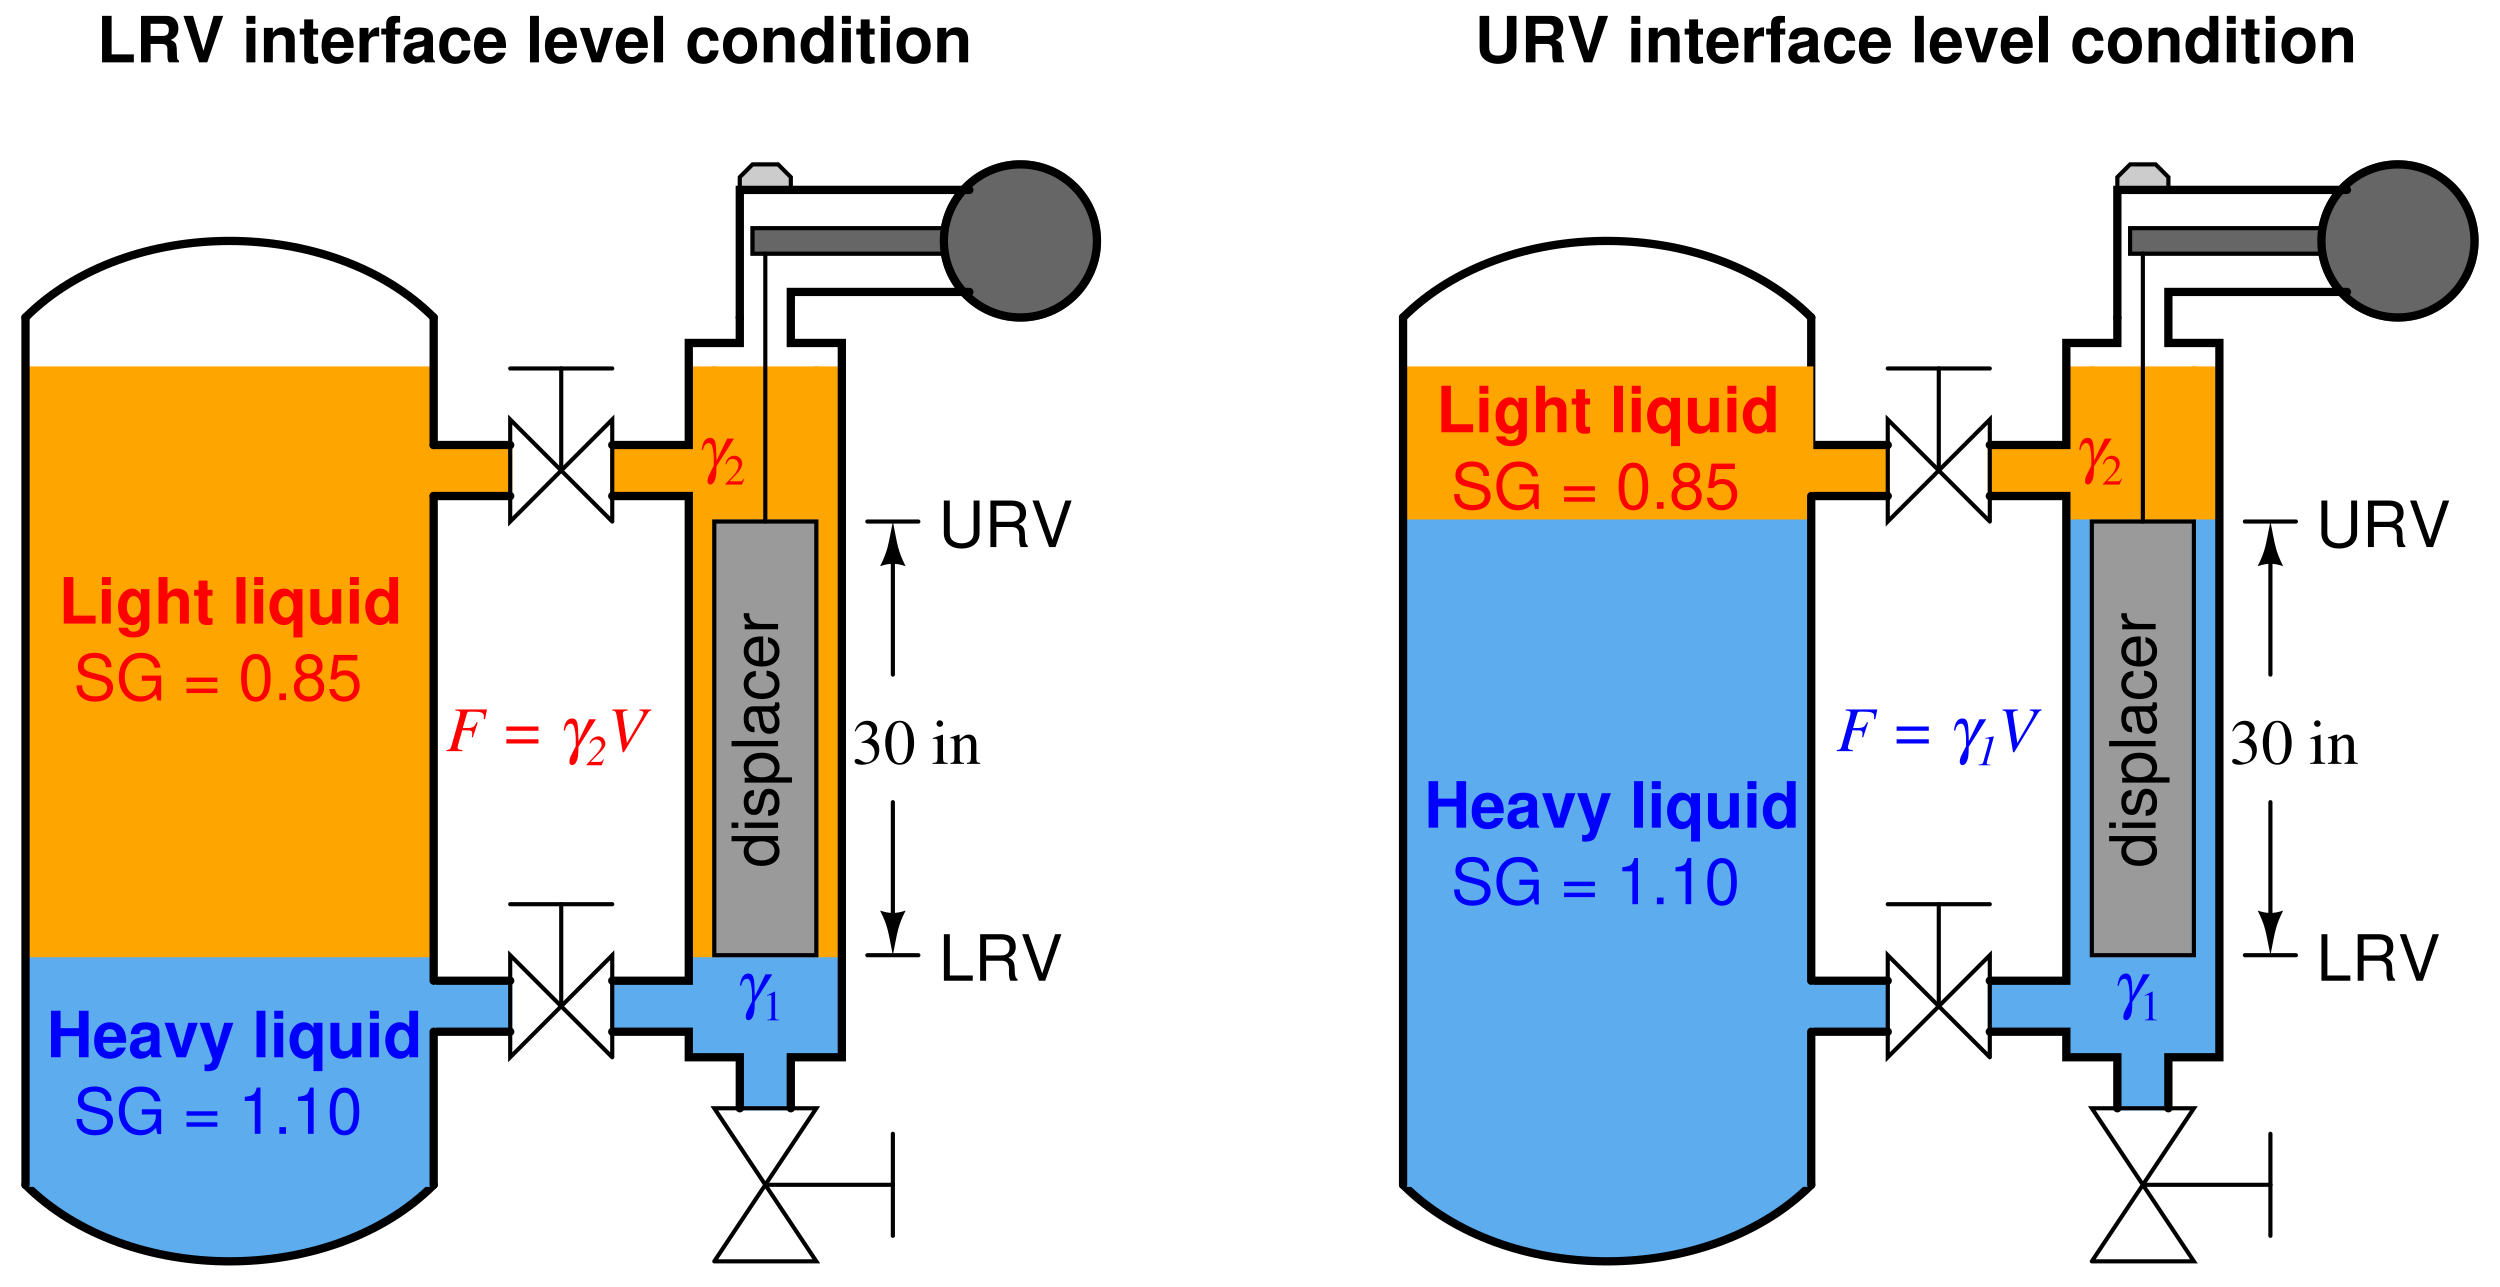 <?xml version="1.0" encoding="UTF-8"?>
<svg xmlns="http://www.w3.org/2000/svg" xmlns:xlink="http://www.w3.org/1999/xlink" viewBox="0 0 440.999 226.999" version="1.2">
<defs>
<g>
<symbol overflow="visible" id="glyph0-0">
<path style="stroke:none;" d=""/>
</symbol>
<symbol overflow="visible" id="glyph0-1">
<path style="stroke:none;" d="M -8.203 -5.562 L -8.203 -4.641 L -5.156 -4.641 C -5.75 -4.234 -6.062 -3.609 -6.062 -2.828 C -6.062 -1.297 -4.844 -0.297 -2.953 -0.297 C -0.969 -0.297 0.266 -1.266 0.266 -2.859 C 0.266 -3.672 -0.047 -4.234 -0.781 -4.734 L 0 -4.734 L 0 -5.562 Z M -5.188 -2.984 C -5.188 -4 -4.297 -4.641 -2.875 -4.641 C -1.516 -4.641 -0.625 -3.984 -0.625 -3 C -0.625 -1.953 -1.531 -1.266 -2.906 -1.266 C -4.281 -1.266 -5.188 -1.953 -5.188 -2.984 Z M -5.188 -2.984 "/>
</symbol>
<symbol overflow="visible" id="glyph0-2">
<path style="stroke:none;" d="M -5.891 -1.688 L -5.891 -0.75 L 0 -0.75 L 0 -1.688 Z M -8.203 -1.688 L -8.203 -0.75 L -7.016 -0.75 L -7.016 -1.688 Z M -8.203 -1.688 "/>
</symbol>
<symbol overflow="visible" id="glyph0-3">
<path style="stroke:none;" d="M -4.25 -4.922 C -5.406 -4.922 -6.062 -4.156 -6.062 -2.797 C -6.062 -1.422 -5.359 -0.531 -4.266 -0.531 C -3.344 -0.531 -2.906 -1 -2.562 -2.391 L -2.344 -3.281 C -2.188 -3.922 -1.953 -4.188 -1.547 -4.188 C -0.984 -4.188 -0.609 -3.641 -0.609 -2.812 C -0.609 -2.312 -0.75 -1.875 -1 -1.641 C -1.172 -1.5 -1.344 -1.422 -1.75 -1.375 L -1.75 -0.375 C -0.391 -0.422 0.266 -1.188 0.266 -2.734 C 0.266 -4.219 -0.469 -5.156 -1.609 -5.156 C -2.484 -5.156 -2.969 -4.672 -3.25 -3.5 L -3.469 -2.594 C -3.641 -1.828 -3.891 -1.5 -4.312 -1.5 C -4.859 -1.5 -5.203 -1.984 -5.203 -2.75 C -5.203 -3.516 -4.875 -3.922 -4.25 -3.938 Z M -4.25 -4.922 "/>
</symbol>
<symbol overflow="visible" id="glyph0-4">
<path style="stroke:none;" d="M 2.453 -0.609 L 2.453 -1.547 L -0.625 -1.547 C -0.016 -2.047 0.266 -2.594 0.266 -3.359 C 0.266 -4.891 -0.969 -5.891 -2.844 -5.891 C -4.828 -5.891 -6.062 -4.922 -6.062 -3.359 C -6.062 -2.547 -5.703 -1.906 -5 -1.469 L -5.891 -1.469 L -5.891 -0.609 Z M -5.188 -3.188 C -5.188 -4.234 -4.281 -4.906 -2.875 -4.906 C -1.531 -4.906 -0.625 -4.219 -0.625 -3.188 C -0.625 -2.188 -1.516 -1.547 -2.906 -1.547 C -4.281 -1.547 -5.188 -2.188 -5.188 -3.188 Z M -5.188 -3.188 "/>
</symbol>
<symbol overflow="visible" id="glyph0-5">
<path style="stroke:none;" d="M -8.203 -1.703 L -8.203 -0.766 L 0 -0.766 L 0 -1.703 Z M -8.203 -1.703 "/>
</symbol>
<symbol overflow="visible" id="glyph0-6">
<path style="stroke:none;" d="M -0.547 -6.016 C -0.531 -5.922 -0.531 -5.875 -0.531 -5.812 C -0.531 -5.484 -0.703 -5.312 -0.984 -5.312 L -4.453 -5.312 C -5.5 -5.312 -6.062 -4.547 -6.062 -3.094 C -6.062 -2.234 -5.812 -1.547 -5.375 -1.141 C -5.078 -0.859 -4.734 -0.75 -4.156 -0.734 L -4.156 -1.672 C -4.875 -1.75 -5.203 -2.188 -5.203 -3.062 C -5.203 -3.922 -4.875 -4.375 -4.312 -4.375 L -4.078 -4.375 C -3.672 -4.359 -3.516 -4.156 -3.422 -3.391 C -3.25 -2.062 -3.203 -1.875 -3.062 -1.5 C -2.766 -0.828 -2.25 -0.469 -1.484 -0.469 C -0.422 -0.469 0.266 -1.219 0.266 -2.406 C 0.266 -3.156 0 -3.75 -0.609 -4.406 C 0 -4.484 0.266 -4.766 0.266 -5.375 C 0.266 -5.578 0.234 -5.703 0.156 -6.016 Z M -1.859 -4.375 C -1.547 -4.375 -1.344 -4.281 -1.094 -4 C -0.75 -3.625 -0.562 -3.156 -0.562 -2.609 C -0.562 -1.875 -0.906 -1.453 -1.5 -1.453 C -2.125 -1.453 -2.438 -1.859 -2.594 -2.875 C -2.719 -3.875 -2.766 -4.062 -2.906 -4.375 Z M -1.859 -4.375 "/>
</symbol>
<symbol overflow="visible" id="glyph0-7">
<path style="stroke:none;" d="M -3.922 -5.297 C -4.484 -5.25 -4.859 -5.125 -5.188 -4.906 C -5.734 -4.5 -6.062 -3.797 -6.062 -2.969 C -6.062 -1.375 -4.797 -0.344 -2.844 -0.344 C -0.938 -0.344 0.266 -1.359 0.266 -2.953 C 0.266 -4.359 -0.578 -5.25 -2.031 -5.359 L -2.031 -4.422 C -1.078 -4.266 -0.609 -3.781 -0.609 -2.984 C -0.609 -1.953 -1.453 -1.328 -2.844 -1.328 C -4.312 -1.328 -5.203 -1.938 -5.203 -2.953 C -5.203 -3.75 -4.734 -4.234 -3.922 -4.359 Z M -3.922 -5.297 "/>
</symbol>
<symbol overflow="visible" id="glyph0-8">
<path style="stroke:none;" d="M -2.625 -5.766 C -3.531 -5.766 -4.078 -5.703 -4.516 -5.531 C -5.484 -5.156 -6.062 -4.25 -6.062 -3.156 C -6.062 -1.5 -4.812 -0.453 -2.875 -0.453 C -0.922 -0.453 0.266 -1.469 0.266 -3.125 C 0.266 -4.484 -0.5 -5.406 -1.781 -5.641 L -1.781 -4.703 C -1.016 -4.438 -0.609 -3.922 -0.609 -3.156 C -0.609 -2.562 -0.875 -2.062 -1.375 -1.75 C -1.703 -1.516 -2.047 -1.438 -2.625 -1.422 Z M -3.391 -1.453 C -4.484 -1.531 -5.203 -2.188 -5.203 -3.141 C -5.203 -4.094 -4.453 -4.766 -3.391 -4.766 Z M -3.391 -1.453 "/>
</symbol>
<symbol overflow="visible" id="glyph0-9">
<path style="stroke:none;" d="M -5.891 -0.781 L 0 -0.781 L 0 -1.719 L -3.062 -1.719 C -4.484 -1.734 -5.109 -2.312 -5.078 -3.609 L -6.031 -3.609 C -6.047 -3.453 -6.062 -3.359 -6.062 -3.25 C -6.062 -2.641 -5.703 -2.188 -4.828 -1.641 L -5.891 -1.641 Z M -5.891 -0.781 "/>
</symbol>
<symbol overflow="visible" id="glyph1-0">
<path style="stroke:none;" d=""/>
</symbol>
<symbol overflow="visible" id="glyph1-1">
<path style="stroke:none;" d="M 6.203 -8.203 L 6.203 -2.438 C 6.203 -1.344 5.406 -0.656 4.094 -0.656 C 3.484 -0.656 3 -0.812 2.594 -1.094 C 2.188 -1.406 2 -1.828 2 -2.438 L 2 -8.203 L 0.953 -8.203 L 0.953 -2.438 C 0.953 -0.781 2.156 0.266 4.094 0.266 C 6.016 0.266 7.25 -0.797 7.25 -2.438 L 7.25 -8.203 Z M 6.203 -8.203 "/>
</symbol>
<symbol overflow="visible" id="glyph1-2">
<path style="stroke:none;" d="M 2.094 -3.531 L 4.797 -3.531 C 5.719 -3.531 6.141 -3.078 6.141 -2.062 L 6.125 -1.344 C 6.125 -0.828 6.219 -0.344 6.375 0 L 7.641 0 L 7.641 -0.266 C 7.25 -0.531 7.172 -0.828 7.141 -1.906 C 7.125 -3.266 6.922 -3.672 6.031 -4.047 C 6.953 -4.516 7.328 -5.062 7.328 -6 C 7.328 -7.422 6.453 -8.203 4.828 -8.203 L 1.047 -8.203 L 1.047 0 L 2.094 0 Z M 2.094 -4.453 L 2.094 -7.281 L 4.625 -7.281 C 5.203 -7.281 5.547 -7.188 5.812 -6.969 C 6.094 -6.734 6.234 -6.359 6.234 -5.875 C 6.234 -4.891 5.734 -4.453 4.625 -4.453 Z M 2.094 -4.453 "/>
</symbol>
<symbol overflow="visible" id="glyph1-3">
<path style="stroke:none;" d="M 4.406 0 L 7.25 -8.203 L 6.141 -8.203 L 3.875 -1.266 L 1.469 -8.203 L 0.344 -8.203 L 3.281 0 Z M 4.406 0 "/>
</symbol>
<symbol overflow="visible" id="glyph1-4">
<path style="stroke:none;" d="M 1.953 -8.203 L 0.906 -8.203 L 0.906 0 L 6 0 L 6 -0.922 L 1.953 -0.922 Z M 1.953 -8.203 "/>
</symbol>
<symbol overflow="visible" id="glyph1-5">
<path style="stroke:none;" d="M 6.703 -5.797 C 6.703 -6.359 6.672 -6.516 6.484 -6.891 C 6.047 -7.844 5.078 -8.344 3.703 -8.344 C 1.906 -8.344 0.781 -7.406 0.781 -5.922 C 0.781 -4.922 1.312 -4.297 2.391 -4.016 L 4.438 -3.469 C 5.484 -3.203 5.938 -2.797 5.938 -2.156 C 5.938 -1.703 5.703 -1.266 5.359 -1.016 C 5.031 -0.781 4.516 -0.656 3.844 -0.656 C 2.953 -0.656 2.344 -0.875 1.953 -1.344 C 1.656 -1.703 1.516 -2.109 1.531 -2.609 L 0.547 -2.609 C 0.547 -1.859 0.703 -1.359 1.031 -0.906 C 1.594 -0.141 2.531 0.266 3.781 0.266 C 4.766 0.266 5.562 0.031 6.094 -0.375 C 6.641 -0.812 6.984 -1.547 6.984 -2.25 C 6.984 -3.266 6.359 -4 5.25 -4.312 L 3.188 -4.859 C 2.188 -5.125 1.828 -5.438 1.828 -6.078 C 1.828 -6.906 2.562 -7.453 3.672 -7.453 C 4.969 -7.453 5.703 -6.875 5.719 -5.797 Z M 6.703 -5.797 "/>
</symbol>
<symbol overflow="visible" id="glyph1-6">
<path style="stroke:none;" d="M 7.969 -4.328 L 4.562 -4.328 L 4.562 -3.406 L 7.047 -3.406 L 7.047 -3.188 C 7.047 -1.719 5.969 -0.656 4.484 -0.656 C 3.641 -0.656 2.891 -0.969 2.406 -1.5 C 1.875 -2.078 1.547 -3.062 1.547 -4.078 C 1.547 -6.094 2.688 -7.406 4.422 -7.406 C 5.672 -7.406 6.562 -6.766 6.797 -5.719 L 7.859 -5.719 C 7.578 -7.375 6.312 -8.344 4.438 -8.344 C 3.438 -8.344 2.625 -8.078 1.984 -7.547 C 1.031 -6.766 0.5 -5.484 0.5 -4.016 C 0.5 -1.5 2.031 0.266 4.25 0.266 C 5.359 0.266 6.25 -0.156 7.047 -1.047 L 7.312 0.047 L 7.969 0.047 Z M 7.969 -4.328 "/>
</symbol>
<symbol overflow="visible" id="glyph1-7">
<path style="stroke:none;" d=""/>
</symbol>
<symbol overflow="visible" id="glyph1-8">
<path style="stroke:none;" d="M 6 -3.969 L 0.562 -3.969 L 0.562 -3.188 L 6 -3.188 Z M 6 -2.031 L 0.562 -2.031 L 0.562 -1.25 L 6 -1.25 Z M 6 -2.031 "/>
</symbol>
<symbol overflow="visible" id="glyph1-9">
<path style="stroke:none;" d="M 2.906 -5.797 L 2.906 0 L 3.906 0 L 3.906 -8.141 L 3.25 -8.141 C 2.906 -6.891 2.672 -6.719 1.141 -6.516 L 1.141 -5.797 Z M 2.906 -5.797 "/>
</symbol>
<symbol overflow="visible" id="glyph1-10">
<path style="stroke:none;" d="M 2.156 -1.172 L 0.984 -1.172 L 0.984 0 L 2.156 0 Z M 2.156 -1.172 "/>
</symbol>
<symbol overflow="visible" id="glyph1-11">
<path style="stroke:none;" d="M 3.094 -8.141 C 2.344 -8.141 1.672 -7.797 1.266 -7.25 C 0.75 -6.531 0.484 -5.438 0.484 -3.938 C 0.484 -1.188 1.391 0.266 3.094 0.266 C 4.781 0.266 5.703 -1.188 5.703 -3.875 C 5.703 -5.438 5.453 -6.5 4.922 -7.25 C 4.516 -7.812 3.844 -8.141 3.094 -8.141 Z M 3.094 -7.25 C 4.156 -7.25 4.688 -6.172 4.688 -3.953 C 4.688 -1.641 4.172 -0.562 3.078 -0.562 C 2.031 -0.562 1.5 -1.688 1.5 -3.922 C 1.5 -6.172 2.031 -7.25 3.094 -7.25 Z M 3.094 -7.25 "/>
</symbol>
<symbol overflow="visible" id="glyph1-12">
<path style="stroke:none;" d="M 4.406 -4.281 C 5.234 -4.797 5.484 -5.203 5.484 -5.969 C 5.484 -7.25 4.516 -8.141 3.094 -8.141 C 1.688 -8.141 0.703 -7.25 0.703 -5.969 C 0.703 -5.203 0.953 -4.797 1.781 -4.281 C 0.859 -3.828 0.422 -3.156 0.422 -2.266 C 0.422 -0.781 1.5 0.266 3.094 0.266 C 4.672 0.266 5.766 -0.781 5.766 -2.266 C 5.766 -3.156 5.328 -3.828 4.406 -4.281 Z M 3.094 -7.25 C 3.938 -7.25 4.484 -6.75 4.484 -5.938 C 4.484 -5.172 3.922 -4.672 3.094 -4.672 C 2.25 -4.672 1.703 -5.172 1.703 -5.969 C 1.703 -6.75 2.25 -7.25 3.094 -7.25 Z M 3.094 -3.844 C 4.078 -3.844 4.766 -3.188 4.766 -2.234 C 4.766 -1.266 4.094 -0.625 3.078 -0.625 C 2.109 -0.625 1.422 -1.281 1.422 -2.234 C 1.422 -3.188 2.094 -3.844 3.094 -3.844 Z M 3.094 -3.844 "/>
</symbol>
<symbol overflow="visible" id="glyph1-13">
<path style="stroke:none;" d="M 5.359 -7.969 L 1.234 -7.969 L 0.641 -3.641 L 1.547 -3.641 C 2.016 -4.188 2.391 -4.375 3.031 -4.375 C 4.094 -4.375 4.766 -3.641 4.766 -2.469 C 4.766 -1.312 4.094 -0.625 3.016 -0.625 C 2.156 -0.625 1.625 -1.062 1.391 -1.953 L 0.391 -1.953 C 0.531 -1.312 0.641 -0.984 0.875 -0.703 C 1.328 -0.094 2.141 0.266 3.031 0.266 C 4.641 0.266 5.766 -0.906 5.766 -2.594 C 5.766 -4.172 4.719 -5.25 3.188 -5.25 C 2.625 -5.25 2.188 -5.109 1.719 -4.766 L 2.031 -7 L 5.359 -7 Z M 5.359 -7.969 "/>
</symbol>
<symbol overflow="visible" id="glyph2-0">
<path style="stroke:none;" d=""/>
</symbol>
<symbol overflow="visible" id="glyph2-1">
<path style="stroke:none;" d="M 1.719 -3.719 C 2.391 -3.719 2.641 -3.688 2.906 -3.594 C 3.609 -3.328 4.031 -2.703 4.031 -1.922 C 4.031 -0.969 3.406 -0.25 2.578 -0.25 C 2.266 -0.25 2.031 -0.328 1.625 -0.594 C 1.297 -0.797 1.109 -0.875 0.906 -0.875 C 0.656 -0.875 0.484 -0.719 0.484 -0.484 C 0.484 -0.094 0.969 0.156 1.75 0.156 C 2.609 0.156 3.5 -0.141 4.031 -0.594 C 4.562 -1.062 4.844 -1.703 4.844 -2.469 C 4.844 -3.047 4.672 -3.562 4.359 -3.922 C 4.125 -4.156 3.906 -4.297 3.422 -4.516 C 4.188 -5.047 4.469 -5.453 4.469 -6.062 C 4.469 -6.984 3.75 -7.609 2.719 -7.609 C 2.156 -7.609 1.656 -7.406 1.25 -7.047 C 0.906 -6.734 0.75 -6.453 0.5 -5.781 L 0.672 -5.734 C 1.125 -6.562 1.625 -6.938 2.344 -6.938 C 3.078 -6.938 3.578 -6.453 3.578 -5.719 C 3.578 -5.328 3.406 -4.922 3.125 -4.641 C 2.797 -4.297 2.469 -4.125 1.703 -3.859 Z M 1.719 -3.719 "/>
</symbol>
<symbol overflow="visible" id="glyph2-2">
<path style="stroke:none;" d="M 2.859 -7.609 C 2.234 -7.609 1.766 -7.422 1.344 -7.016 C 0.703 -6.391 0.266 -5.094 0.266 -3.781 C 0.266 -2.547 0.641 -1.234 1.172 -0.609 C 1.594 -0.109 2.156 0.156 2.812 0.156 C 3.391 0.156 3.875 -0.031 4.281 -0.422 C 4.922 -1.047 5.359 -2.344 5.359 -3.719 C 5.359 -6.016 4.328 -7.609 2.859 -7.609 Z M 2.828 -7.312 C 3.766 -7.312 4.281 -6.047 4.281 -3.688 C 4.281 -1.344 3.781 -0.141 2.812 -0.141 C 1.844 -0.141 1.344 -1.344 1.344 -3.672 C 1.344 -6.078 1.859 -7.312 2.828 -7.312 Z M 2.828 -7.312 "/>
</symbol>
<symbol overflow="visible" id="glyph2-3">
<path style="stroke:none;" d=""/>
</symbol>
<symbol overflow="visible" id="glyph2-4">
<path style="stroke:none;" d="M 0.188 0 L 2.844 0 L 2.844 -0.172 C 2.109 -0.219 2.031 -0.328 2.016 -1.141 L 2.016 -5.141 L 1.969 -5.172 L 0.219 -4.562 L 0.219 -4.391 L 0.312 -4.406 C 0.453 -4.422 0.578 -4.438 0.703 -4.438 C 0.969 -4.438 1.062 -4.25 1.062 -3.75 L 1.062 -1.141 C 1.047 -0.312 0.938 -0.203 0.188 -0.172 Z M 1.438 -7.688 C 1.141 -7.688 0.875 -7.422 0.875 -7.109 C 0.875 -6.781 1.125 -6.531 1.438 -6.531 C 1.781 -6.531 2.031 -6.781 2.031 -7.109 C 2.031 -7.438 1.766 -7.688 1.438 -7.688 Z M 1.438 -7.688 "/>
</symbol>
<symbol overflow="visible" id="glyph2-5">
<path style="stroke:none;" d="M 0.203 0 L 2.594 0 L 2.594 -0.172 C 2.031 -0.203 1.844 -0.344 1.844 -0.75 L 1.844 -3.922 C 2.391 -4.422 2.625 -4.562 3 -4.562 C 3.562 -4.562 3.828 -4.203 3.828 -3.469 L 3.828 -1.109 C 3.797 -0.375 3.672 -0.203 3.109 -0.172 L 3.109 0 L 5.453 0 L 5.453 -0.172 C 4.906 -0.219 4.781 -0.359 4.766 -0.906 L 4.766 -3.484 C 4.766 -4.547 4.281 -5.172 3.438 -5.172 C 2.922 -5.172 2.578 -4.984 1.812 -4.266 L 1.812 -5.156 L 1.734 -5.172 C 1.141 -4.969 0.766 -4.844 0.188 -4.672 L 0.188 -4.484 C 0.266 -4.516 0.359 -4.516 0.484 -4.516 C 0.797 -4.516 0.906 -4.359 0.906 -3.797 L 0.906 -1.016 C 0.891 -0.344 0.766 -0.203 0.203 -0.172 Z M 0.203 0 "/>
</symbol>
<symbol overflow="visible" id="glyph3-0">
<path style="stroke:none;" d=""/>
</symbol>
<symbol overflow="visible" id="glyph3-1">
<path style="stroke:none;" d="M 5.703 -3.719 L 5.703 0 L 7.391 0 L 7.391 -8.203 L 5.688 -8.203 L 5.688 -5.125 L 2.453 -5.125 L 2.453 -8.203 L 0.766 -8.203 L 0.766 0 L 2.453 0 L 2.453 -3.719 Z M 5.703 -3.719 "/>
</symbol>
<symbol overflow="visible" id="glyph3-2">
<path style="stroke:none;" d="M 5.891 -2.547 C 5.906 -2.672 5.906 -2.734 5.906 -2.812 C 5.906 -3.422 5.812 -3.984 5.672 -4.406 C 5.266 -5.516 4.281 -6.172 3.062 -6.172 C 1.312 -6.172 0.25 -4.922 0.25 -2.875 C 0.25 -0.938 1.312 0.266 3.031 0.266 C 4.391 0.266 5.484 -0.5 5.844 -1.703 L 4.281 -1.703 C 4.094 -1.219 3.656 -0.938 3.078 -0.938 C 2.625 -0.938 2.266 -1.141 2.047 -1.469 C 1.906 -1.703 1.844 -1.969 1.828 -2.547 Z M 1.844 -3.594 C 1.953 -4.516 2.344 -4.969 3.031 -4.969 C 3.75 -4.969 4.188 -4.484 4.266 -3.594 Z M 1.844 -3.594 "/>
</symbol>
<symbol overflow="visible" id="glyph3-3">
<path style="stroke:none;" d="M 5.891 -0.188 C 5.625 -0.453 5.531 -0.625 5.531 -0.938 L 5.531 -4.312 C 5.531 -5.547 4.688 -6.172 3.047 -6.172 C 1.406 -6.172 0.547 -5.484 0.453 -4.078 L 1.969 -4.078 C 2.047 -4.703 2.312 -4.906 3.078 -4.906 C 3.688 -4.906 4 -4.703 4 -4.297 C 4 -4.094 3.891 -3.922 3.719 -3.828 C 3.516 -3.719 3.516 -3.719 2.734 -3.594 L 2.109 -3.469 C 0.906 -3.281 0.312 -2.656 0.312 -1.562 C 0.312 -0.469 1.047 0.266 2.156 0.266 C 2.828 0.266 3.438 -0.016 4 -0.609 C 4 -0.297 4.031 -0.188 4.188 0 L 5.891 0 Z M 4 -2.438 C 4 -1.531 3.547 -1.016 2.75 -1.016 C 2.219 -1.016 1.891 -1.297 1.891 -1.75 C 1.891 -2.219 2.141 -2.438 2.797 -2.578 L 3.328 -2.672 C 3.75 -2.75 3.812 -2.781 4 -2.875 Z M 4 -2.438 "/>
</symbol>
<symbol overflow="visible" id="glyph3-4">
<path style="stroke:none;" d="M 3.938 0 L 6.031 -6.078 L 4.359 -6.078 L 3.141 -1.625 L 1.828 -6.078 L 0.156 -6.078 L 2.281 0 Z M 3.938 0 "/>
</symbol>
<symbol overflow="visible" id="glyph3-5">
<path style="stroke:none;" d="M 4.438 -6.078 L 3.172 -1.656 L 1.828 -6.078 L 0.094 -6.078 L 2.359 0.25 C 2.359 0.875 1.969 1.312 1.391 1.312 C 1.266 1.312 1.156 1.281 0.969 1.234 L 0.969 2.422 C 1.203 2.453 1.344 2.469 1.531 2.469 C 1.938 2.469 2.391 2.391 2.672 2.266 C 3.109 2.094 3.297 1.844 3.562 1.109 L 6.047 -6.078 Z M 4.438 -6.078 "/>
</symbol>
<symbol overflow="visible" id="glyph3-6">
<path style="stroke:none;" d=""/>
</symbol>
<symbol overflow="visible" id="glyph3-7">
<path style="stroke:none;" d="M 2.328 -8.203 L 0.75 -8.203 L 0.75 0 L 2.328 0 Z M 2.328 -8.203 "/>
</symbol>
<symbol overflow="visible" id="glyph3-8">
<path style="stroke:none;" d="M 2.328 -6.078 L 0.75 -6.078 L 0.75 0 L 2.328 0 Z M 2.328 -8.203 L 0.75 -8.203 L 0.75 -6.797 L 2.328 -6.797 Z M 2.328 -8.203 "/>
</symbol>
<symbol overflow="visible" id="glyph3-9">
<path style="stroke:none;" d="M 4.547 -6.078 L 4.547 -5.172 C 4.172 -5.844 3.609 -6.172 2.859 -6.172 C 1.391 -6.172 0.312 -4.797 0.312 -2.953 C 0.312 -2.094 0.562 -1.234 0.969 -0.688 C 1.375 -0.109 2.125 0.266 2.844 0.266 C 3.609 0.266 4.172 -0.062 4.547 -0.719 L 4.547 2.453 L 6.125 2.453 L 6.125 -6.078 Z M 3.219 -4.859 C 4.031 -4.859 4.547 -4.094 4.547 -2.906 C 4.547 -1.812 4 -1.047 3.219 -1.047 C 2.438 -1.047 1.891 -1.812 1.891 -2.953 C 1.891 -4.078 2.438 -4.859 3.219 -4.859 Z M 3.219 -4.859 "/>
</symbol>
<symbol overflow="visible" id="glyph3-10">
<path style="stroke:none;" d="M 6.094 0 L 6.094 -6.078 L 4.516 -6.078 L 4.516 -2.266 C 4.516 -1.547 4.016 -1.078 3.234 -1.078 C 2.562 -1.078 2.234 -1.438 2.234 -2.172 L 2.234 -6.078 L 0.656 -6.078 L 0.656 -1.844 C 0.656 -0.5 1.391 0.266 2.688 0.266 C 3.516 0.266 4.062 -0.031 4.516 -0.719 L 4.516 0 Z M 6.094 0 "/>
</symbol>
<symbol overflow="visible" id="glyph3-11">
<path style="stroke:none;" d="M 4.562 0 L 6.125 0 L 6.125 -8.203 L 4.562 -8.203 L 4.562 -5.281 C 4.156 -5.891 3.641 -6.172 2.875 -6.172 C 1.422 -6.172 0.328 -4.781 0.328 -2.953 C 0.328 -2.125 0.578 -1.297 0.984 -0.703 C 1.391 -0.109 2.141 0.266 2.875 0.266 C 3.641 0.266 4.156 -0.016 4.562 -0.625 Z M 3.234 -4.859 C 4.031 -4.859 4.562 -4.094 4.562 -2.922 C 4.562 -1.828 4.016 -1.062 3.234 -1.062 C 2.438 -1.062 1.906 -1.828 1.906 -2.953 C 1.906 -4.078 2.438 -4.859 3.234 -4.859 Z M 3.234 -4.859 "/>
</symbol>
<symbol overflow="visible" id="glyph3-12">
<path style="stroke:none;" d="M 2.594 -8.203 L 0.906 -8.203 L 0.906 0 L 6.516 0 L 6.516 -1.406 L 2.594 -1.406 Z M 2.594 -8.203 "/>
</symbol>
<symbol overflow="visible" id="glyph3-13">
<path style="stroke:none;" d="M 2.594 -3.25 L 4.516 -3.25 C 5.25 -3.25 5.562 -2.953 5.562 -2.281 L 5.562 -1.953 C 5.562 -1.734 5.562 -1.531 5.562 -1.406 C 5.562 -0.625 5.609 -0.391 5.812 0 L 7.609 0 L 7.609 -0.297 C 7.359 -0.453 7.25 -0.625 7.25 -0.984 C 7.219 -3.391 7.172 -3.516 6.125 -3.953 C 7.047 -4.312 7.5 -4.984 7.5 -5.984 C 7.5 -6.641 7.281 -7.234 6.891 -7.641 C 6.516 -8.016 6 -8.203 5.297 -8.203 L 0.906 -8.203 L 0.906 0 L 2.594 0 Z M 2.594 -4.656 L 2.594 -6.797 L 4.625 -6.797 C 5.109 -6.797 5.297 -6.75 5.516 -6.578 C 5.719 -6.406 5.812 -6.125 5.812 -5.75 C 5.812 -5.359 5.719 -5.047 5.516 -4.875 C 5.328 -4.719 5.109 -4.656 4.625 -4.656 Z M 2.594 -4.656 "/>
</symbol>
<symbol overflow="visible" id="glyph3-14">
<path style="stroke:none;" d="M 4.469 0 L 7.281 -8.203 L 5.578 -8.203 L 3.797 -2.031 L 1.969 -8.203 L 0.266 -8.203 L 3.031 0 Z M 4.469 0 "/>
</symbol>
<symbol overflow="visible" id="glyph3-15">
<path style="stroke:none;" d="M 0.703 -6.078 L 0.703 0 L 2.281 0 L 2.281 -3.641 C 2.281 -4.359 2.781 -4.844 3.562 -4.844 C 4.234 -4.844 4.562 -4.469 4.562 -3.75 L 4.562 0 L 6.141 0 L 6.141 -4.078 C 6.141 -5.422 5.406 -6.172 4.109 -6.172 C 3.281 -6.172 2.734 -5.891 2.281 -5.203 L 2.281 -6.078 Z M 0.703 -6.078 "/>
</symbol>
<symbol overflow="visible" id="glyph3-16">
<path style="stroke:none;" d="M 3.391 -5.953 L 2.516 -5.953 L 2.516 -7.578 L 0.938 -7.578 L 0.938 -5.953 L 0.156 -5.953 L 0.156 -4.906 L 0.938 -4.906 L 0.938 -1.172 C 0.938 -0.219 1.438 0.266 2.469 0.266 C 2.828 0.266 3.094 0.219 3.391 0.141 L 3.391 -0.969 C 3.234 -0.938 3.156 -0.938 3.031 -0.938 C 2.609 -0.938 2.516 -1.062 2.516 -1.594 L 2.516 -4.906 L 3.391 -4.906 Z M 3.391 -5.953 "/>
</symbol>
<symbol overflow="visible" id="glyph3-17">
<path style="stroke:none;" d="M 0.703 -6.078 L 0.703 0 L 2.281 0 L 2.281 -3.234 C 2.281 -4.156 2.75 -4.609 3.672 -4.609 C 3.844 -4.609 3.953 -4.594 4.156 -4.562 L 4.156 -6.172 C 4.078 -6.172 4.031 -6.172 3.969 -6.172 C 3.25 -6.172 2.625 -5.703 2.281 -4.875 L 2.281 -6.078 Z M 0.703 -6.078 "/>
</symbol>
<symbol overflow="visible" id="glyph3-18">
<path style="stroke:none;" d="M 3.516 -5.953 L 2.594 -5.953 L 2.594 -6.547 C 2.594 -6.859 2.719 -7.016 3.016 -7.016 C 3.156 -7.016 3.312 -7.016 3.469 -6.984 L 3.469 -8.172 C 3.125 -8.188 2.797 -8.203 2.562 -8.203 C 1.516 -8.203 1.016 -7.703 1.016 -6.688 L 1.016 -5.953 L 0.156 -5.953 L 0.156 -4.906 L 1.016 -4.906 L 1.016 0 L 2.594 0 L 2.594 -4.906 L 3.516 -4.906 Z M 3.516 -5.953 "/>
</symbol>
<symbol overflow="visible" id="glyph3-19">
<path style="stroke:none;" d="M 5.875 -3.797 C 5.766 -5.281 4.781 -6.172 3.25 -6.172 C 1.422 -6.172 0.375 -4.984 0.375 -2.906 C 0.375 -0.906 1.422 0.266 3.234 0.266 C 4.703 0.266 5.719 -0.656 5.875 -2.109 L 4.359 -2.109 C 4.172 -1.312 3.859 -1.016 3.234 -1.016 C 2.438 -1.016 1.953 -1.719 1.953 -2.906 C 1.953 -3.5 2.062 -4.031 2.266 -4.391 C 2.438 -4.719 2.797 -4.906 3.234 -4.906 C 3.875 -4.906 4.188 -4.594 4.359 -3.797 Z M 5.875 -3.797 "/>
</symbol>
<symbol overflow="visible" id="glyph3-20">
<path style="stroke:none;" d="M 3.391 -6.172 C 1.531 -6.172 0.391 -4.953 0.391 -2.953 C 0.391 -0.953 1.531 0.266 3.391 0.266 C 5.25 0.266 6.406 -0.953 6.406 -2.906 C 6.406 -4.969 5.281 -6.172 3.391 -6.172 Z M 3.391 -4.906 C 4.266 -4.906 4.828 -4.125 4.828 -2.938 C 4.828 -1.797 4.234 -1.016 3.391 -1.016 C 2.547 -1.016 1.969 -1.781 1.969 -2.953 C 1.969 -4.125 2.547 -4.906 3.391 -4.906 Z M 3.391 -4.906 "/>
</symbol>
<symbol overflow="visible" id="glyph3-21">
<path style="stroke:none;" d="M 4.5 -6.078 L 4.5 -5.141 C 4.062 -5.844 3.578 -6.172 2.938 -6.172 C 2.391 -6.172 1.797 -5.906 1.391 -5.469 C 0.781 -4.844 0.469 -3.953 0.469 -2.891 C 0.469 -1.031 1.453 0.266 2.906 0.266 C 3.562 0.266 3.953 0.047 4.5 -0.625 L 4.5 0.203 C 4.5 0.938 3.984 1.438 3.234 1.438 C 2.672 1.438 2.328 1.188 2.203 0.734 L 0.578 0.734 C 0.594 1.203 0.766 1.531 1.188 1.875 C 1.672 2.266 2.328 2.453 3.188 2.453 C 4.938 2.453 6 1.609 6 0.203 L 6 -6.078 Z M 3.234 -4.859 C 3.969 -4.859 4.516 -4.031 4.516 -2.906 C 4.516 -1.812 4 -1.062 3.203 -1.062 C 2.516 -1.062 2.031 -1.812 2.031 -2.906 C 2.031 -4.062 2.516 -4.859 3.234 -4.859 Z M 3.234 -4.859 "/>
</symbol>
<symbol overflow="visible" id="glyph3-22">
<path style="stroke:none;" d="M 0.75 -8.203 L 0.75 0 L 2.328 0 L 2.328 -3.641 C 2.328 -4.344 2.828 -4.844 3.547 -4.844 C 3.891 -4.844 4.156 -4.719 4.328 -4.469 C 4.484 -4.266 4.516 -4.094 4.516 -3.719 L 4.516 0 L 6.094 0 L 6.094 -4.078 C 6.094 -4.828 5.891 -5.359 5.469 -5.719 C 5.125 -6 4.609 -6.172 4.109 -6.172 C 3.328 -6.172 2.766 -5.875 2.328 -5.203 L 2.328 -8.203 Z M 0.75 -8.203 "/>
</symbol>
<symbol overflow="visible" id="glyph3-23">
<path style="stroke:none;" d="M 5.672 -8.203 L 5.672 -2.641 C 5.672 -1.656 5.156 -1.188 4.109 -1.188 C 3.047 -1.188 2.547 -1.656 2.547 -2.641 L 2.547 -8.203 L 0.859 -8.203 L 0.859 -2.641 C 0.859 -1.719 1.109 -1.062 1.656 -0.578 C 2.25 -0.031 3.109 0.266 4.109 0.266 C 5.094 0.266 5.969 -0.031 6.562 -0.578 C 7.109 -1.062 7.359 -1.719 7.359 -2.641 L 7.359 -8.203 Z M 5.672 -8.203 "/>
</symbol>
<symbol overflow="visible" id="glyph4-0">
<path style="stroke:none;" d=""/>
</symbol>
<symbol overflow="visible" id="glyph4-1">
<path style="stroke:none;" d="M 5.172 -5.625 L 3.297 -1.75 L 3.234 -3.5 C 3.188 -5.203 2.922 -5.766 2.172 -5.766 C 1.828 -5.766 1.5 -5.625 1.266 -5.359 C 0.969 -5 0.859 -4.719 0.688 -3.781 L 0.672 -3.641 L 0.906 -3.641 C 0.984 -3.938 1.031 -4.125 1.109 -4.266 C 1.297 -4.641 1.594 -4.844 1.922 -4.844 C 2.234 -4.844 2.406 -4.656 2.547 -4.203 C 2.719 -3.609 2.844 -2.594 2.812 -1.75 L 2.797 -0.828 C 2.766 -0.766 2.75 -0.703 2.703 -0.656 C 2.562 -0.344 2.391 -0.031 2.234 0.266 C 1.922 0.859 1.781 1.188 1.719 1.594 C 1.625 2.125 1.828 2.469 2.188 2.469 C 2.641 2.469 3.047 1.891 3.188 0.984 C 3.25 0.625 3.281 0.125 3.281 -0.75 L 6.375 -5.625 Z M 5.172 -5.625 "/>
</symbol>
<symbol overflow="visible" id="glyph5-0">
<path style="stroke:none;" d=""/>
</symbol>
<symbol overflow="visible" id="glyph5-1">
<path style="stroke:none;" d="M 3.578 -1.031 L 3.484 -1.062 C 3.203 -0.625 3.125 -0.578 2.766 -0.578 L 0.969 -0.578 L 2.234 -1.891 C 2.906 -2.594 3.188 -3.172 3.188 -3.766 C 3.188 -4.516 2.578 -5.094 1.797 -5.094 C 1.391 -5.094 1 -4.922 0.719 -4.625 C 0.469 -4.375 0.359 -4.125 0.234 -3.594 L 0.391 -3.562 C 0.688 -4.297 0.953 -4.531 1.484 -4.531 C 2.125 -4.531 2.547 -4.109 2.547 -3.469 C 2.547 -2.875 2.203 -2.188 1.562 -1.516 L 0.219 -0.094 L 0.219 0 L 3.156 0 Z M 3.578 -1.031 "/>
</symbol>
<symbol overflow="visible" id="glyph5-2">
<path style="stroke:none;" d="M 0.891 0 L 2.969 0 L 2.969 -0.109 C 2.391 -0.109 2.266 -0.203 2.25 -0.562 L 2.25 -5.078 L 2.188 -5.094 L 0.844 -4.406 L 0.844 -4.297 C 1.125 -4.406 1.312 -4.469 1.375 -4.469 C 1.531 -4.469 1.609 -4.359 1.609 -4.109 L 1.609 -0.703 C 1.594 -0.219 1.469 -0.125 0.891 -0.109 Z M 0.891 0 "/>
</symbol>
<symbol overflow="visible" id="glyph6-0">
<path style="stroke:none;" d=""/>
</symbol>
<symbol overflow="visible" id="glyph6-1">
<path style="stroke:none;" d="M 7.25 -7.344 L 1.656 -7.344 L 1.656 -7.172 C 2.391 -7.094 2.516 -7.031 2.516 -6.703 C 2.516 -6.531 2.469 -6.25 2.391 -5.984 L 1.016 -1.016 C 0.812 -0.344 0.734 -0.266 0.094 -0.188 L 0.094 0 L 2.922 0 L 2.922 -0.188 C 2.266 -0.219 2.062 -0.344 2.062 -0.672 C 2.062 -0.781 2.094 -0.906 2.172 -1.188 L 2.875 -3.688 C 3.281 -3.672 3.531 -3.656 3.781 -3.656 C 4.219 -3.656 4.297 -3.641 4.406 -3.594 C 4.562 -3.516 4.641 -3.359 4.641 -3.141 C 4.641 -2.953 4.625 -2.828 4.562 -2.469 L 4.75 -2.422 L 5.609 -5.047 L 5.406 -5.109 C 4.891 -4.094 4.859 -4.078 2.969 -4.062 L 3.719 -6.688 C 3.781 -6.906 3.938 -6.969 4.406 -6.969 C 6.297 -6.969 6.688 -6.828 6.688 -6.109 C 6.688 -6.031 6.688 -5.969 6.688 -5.859 C 6.672 -5.766 6.672 -5.734 6.656 -5.641 L 6.891 -5.625 Z M 7.25 -7.344 "/>
</symbol>
<symbol overflow="visible" id="glyph6-2">
<path style="stroke:none;" d=""/>
</symbol>
<symbol overflow="visible" id="glyph6-3">
<path style="stroke:none;" d="M 6.641 -4.344 L 0.969 -4.344 L 0.969 -3.594 L 6.641 -3.594 Z M 6.641 -2.094 L 0.969 -2.094 L 0.969 -1.344 L 6.641 -1.344 Z M 6.641 -2.094 "/>
</symbol>
<symbol overflow="visible" id="glyph6-4">
<path style="stroke:none;" d="M 7.734 -7.344 L 5.641 -7.344 L 5.641 -7.172 C 6.156 -7.109 6.359 -7 6.359 -6.781 C 6.359 -6.562 6.141 -6.094 5.766 -5.438 L 3.453 -1.438 L 2.719 -6.422 C 2.703 -6.484 2.703 -6.531 2.703 -6.594 C 2.703 -6.969 2.859 -7.078 3.562 -7.172 L 3.562 -7.344 L 0.859 -7.344 L 0.859 -7.172 C 1.484 -7.094 1.5 -7.062 1.75 -5.641 L 2.703 0.203 L 2.906 0.203 L 7.109 -6.719 C 7.297 -7.016 7.484 -7.156 7.734 -7.172 Z M 7.734 -7.344 "/>
</symbol>
<symbol overflow="visible" id="glyph7-0">
<path style="stroke:none;" d=""/>
</symbol>
<symbol overflow="visible" id="glyph7-1">
<path style="stroke:none;" d="M 3.016 -1.047 C 2.844 -0.672 2.688 -0.594 2.266 -0.578 L 0.844 -0.578 L 0.844 -0.609 L 2.281 -2.062 C 3.156 -2.938 3.406 -3.312 3.406 -3.812 C 3.406 -4.531 2.875 -5.094 2.188 -5.094 C 1.906 -5.094 1.641 -5.016 1.406 -4.891 C 1.031 -4.688 0.828 -4.422 0.609 -3.891 L 0.766 -3.828 C 1.047 -4.328 1.359 -4.547 1.812 -4.547 C 2.359 -4.547 2.75 -4.156 2.75 -3.625 C 2.75 -3.469 2.734 -3.328 2.688 -3.219 C 2.516 -2.812 2.156 -2.344 1.672 -1.812 L 0.094 -0.125 L 0.094 0 L 2.766 0 L 3.141 -1 Z M 3.016 -1.047 "/>
</symbol>
<symbol overflow="visible" id="glyph7-2">
<path style="stroke:none;" d="M 0.375 0 L 2.469 0 L 2.469 -0.109 L 2.344 -0.109 C 1.969 -0.109 1.828 -0.188 1.828 -0.359 C 1.828 -0.422 1.844 -0.531 1.906 -0.75 C 1.922 -0.797 1.938 -0.844 1.953 -0.906 L 3.031 -4.812 C 3.078 -4.953 3.078 -5 3.078 -5.031 C 3.078 -5.062 3.062 -5.094 3.047 -5.094 C 3.047 -5.094 2.828 -5.047 2.422 -4.969 L 1.75 -4.828 C 1.734 -4.828 1.672 -4.812 1.594 -4.812 L 1.594 -4.688 L 2.016 -4.703 C 2.188 -4.719 2.297 -4.625 2.297 -4.469 C 2.297 -4.422 2.297 -4.375 2.25 -4.219 L 1.219 -0.516 C 1.125 -0.234 0.969 -0.156 0.375 -0.109 Z M 0.375 0 "/>
</symbol>
</g>
<clipPath id="clip1">
  <path d="M 0.5 202 L 83 202 L 83 226.5 L 0.5 226.5 Z M 0.5 202 "/>
</clipPath>
<clipPath id="clip2">
  <path d="M 0.5 30 L 89 30 L 89 69 L 0.5 69 Z M 0.5 30 "/>
</clipPath>
<clipPath id="clip3">
  <path d="M 0.5 196 L 89 196 L 89 226.5 L 0.5 226.5 Z M 0.5 196 "/>
</clipPath>
<clipPath id="clip4">
  <path d="M 119 189 L 151 189 L 151 226.5 L 119 226.5 Z M 119 189 "/>
</clipPath>
<clipPath id="clip5">
  <path d="M 241 202 L 326 202 L 326 226.5 L 241 226.5 Z M 241 202 "/>
</clipPath>
<clipPath id="clip6">
  <path d="M 397 16 L 440.5 16 L 440.5 69 L 397 69 Z M 397 16 "/>
</clipPath>
<clipPath id="clip7">
  <path d="M 235 196 L 332 196 L 332 226.5 L 235 226.5 Z M 235 196 "/>
</clipPath>
<clipPath id="clip8">
  <path d="M 397 16 L 440.5 16 L 440.5 69 L 397 69 Z M 397 16 "/>
</clipPath>
<clipPath id="clip9">
  <path d="M 362 189 L 394 189 L 394 226.5 L 362 226.5 Z M 362 189 "/>
</clipPath>
</defs>
<g id="surface1">
<path style=" stroke:none;fill-rule:evenodd;fill:rgb(36.108%,67.577%,93.359%);fill-opacity:1;" d="M 4.5 209 C 22.5 227 58.5 227 76.5 209 "/>
<g clip-path="url(#clip1)" clip-rule="nonzero">
<path style="fill:none;stroke-width:7.312;stroke-linecap:round;stroke-linejoin:miter;stroke:rgb(36.108%,67.577%,93.359%);stroke-opacity:1;stroke-miterlimit:6;" d="M 40 174.99 C 220 -5.01 580 -5.01 760 174.99 " transform="matrix(0.1,0,0,-0.1,0.5,226.499)"/>
</g>
<path style="fill-rule:evenodd;fill:rgb(36.108%,67.577%,93.359%);fill-opacity:1;stroke-width:7.312;stroke-linecap:round;stroke-linejoin:miter;stroke:rgb(36.108%,67.577%,93.359%);stroke-opacity:1;stroke-miterlimit:6;" d="M 1075 444.99 L 1480 444.99 L 1480 534.99 L 1075 534.99 Z M 1075 444.99 " transform="matrix(0.1,0,0,-0.1,0.5,226.499)"/>
<path style="fill-rule:evenodd;fill:rgb(36.108%,67.577%,93.359%);fill-opacity:1;stroke-width:7.312;stroke-linecap:round;stroke-linejoin:miter;stroke:rgb(36.108%,67.577%,93.359%);stroke-opacity:1;stroke-miterlimit:6;" d="M 1210 399.99 L 1480 399.99 L 1480 444.99 L 1210 444.99 Z M 1210 399.99 " transform="matrix(0.1,0,0,-0.1,0.5,226.499)"/>
<path style="fill-rule:evenodd;fill:rgb(36.108%,67.577%,93.359%);fill-opacity:1;stroke-width:7.312;stroke-linecap:round;stroke-linejoin:miter;stroke:rgb(36.108%,67.577%,93.359%);stroke-opacity:1;stroke-miterlimit:6;" d="M 1210 534.99 L 1480 534.99 L 1480 579.99 L 1210 579.99 Z M 1210 534.99 " transform="matrix(0.1,0,0,-0.1,0.5,226.499)"/>
<path style="fill-rule:evenodd;fill:rgb(100%,64.647%,0%);fill-opacity:1;stroke-width:7.312;stroke-linecap:round;stroke-linejoin:miter;stroke:rgb(100%,64.647%,0%);stroke-opacity:1;stroke-miterlimit:6;" d="M 1435 579.99 L 1480 579.99 L 1480 1074.99 L 1435 1074.99 Z M 1435 579.99 " transform="matrix(0.1,0,0,-0.1,0.5,226.499)"/>
<path style="fill-rule:evenodd;fill:rgb(100%,64.647%,0%);fill-opacity:1;stroke-width:7.312;stroke-linecap:round;stroke-linejoin:miter;stroke:rgb(100%,64.647%,0%);stroke-opacity:1;stroke-miterlimit:6;" d="M 1210 579.99 L 1255 579.99 L 1255 1074.99 L 1210 1074.99 Z M 1210 579.99 " transform="matrix(0.1,0,0,-0.1,0.5,226.499)"/>
<path style="fill-rule:evenodd;fill:rgb(39.989%,39.989%,39.989%);fill-opacity:1;stroke-width:14.625;stroke-linecap:round;stroke-linejoin:miter;stroke:rgb(39.989%,39.989%,39.989%);stroke-opacity:1;stroke-miterlimit:6;" d="M 1930 1839.99 C 1930 1914.56 1869.531 1974.99 1795 1974.99 C 1720.469 1974.99 1660 1914.56 1660 1839.99 C 1660 1765.459 1720.469 1704.99 1795 1704.99 C 1869.531 1704.99 1930 1765.459 1930 1839.99 " transform="matrix(0.1,0,0,-0.1,0.5,226.499)"/>
<g clip-path="url(#clip2)" clip-rule="nonzero">
<path style="fill:none;stroke-width:14.625;stroke-linecap:round;stroke-linejoin:miter;stroke:rgb(0%,0%,0%);stroke-opacity:1;stroke-miterlimit:6;" d="M 760 1704.99 C 580 1884.99 220 1884.99 40 1704.99 " transform="matrix(0.1,0,0,-0.1,0.5,226.499)"/>
</g>
<g clip-path="url(#clip3)" clip-rule="nonzero">
<path style="fill:none;stroke-width:14.625;stroke-linecap:round;stroke-linejoin:miter;stroke:rgb(0%,0%,0%);stroke-opacity:1;stroke-miterlimit:6;" d="M 760 174.99 C 580 -5.01 220 -5.01 40 174.99 " transform="matrix(0.1,0,0,-0.1,0.5,226.499)"/>
</g>
<path style="fill-rule:evenodd;fill:rgb(39.989%,39.989%,39.989%);fill-opacity:1;stroke-width:7.312;stroke-linecap:round;stroke-linejoin:miter;stroke:rgb(39.989%,39.989%,39.989%);stroke-opacity:1;stroke-miterlimit:6;" d="M 1322.5 1817.49 L 1660 1817.49 L 1660 1862.49 L 1322.5 1862.49 Z M 1322.5 1817.49 " transform="matrix(0.1,0,0,-0.1,0.5,226.499)"/>
<path style="fill:none;stroke-width:7.312;stroke-linecap:round;stroke-linejoin:miter;stroke:rgb(0%,0%,0%);stroke-opacity:1;stroke-miterlimit:6;" d="M 1660 1817.49 L 1322.5 1817.49 L 1322.5 1862.49 L 1660 1862.49 " transform="matrix(0.1,0,0,-0.1,0.5,226.499)"/>
<path style="fill:none;stroke-width:14.625;stroke-linecap:round;stroke-linejoin:miter;stroke:rgb(0%,0%,0%);stroke-opacity:1;stroke-miterlimit:6;" d="M 1930 1839.99 C 1930 1914.56 1869.531 1974.99 1795 1974.99 C 1720.469 1974.99 1660 1914.56 1660 1839.99 C 1660 1765.459 1720.469 1704.99 1795 1704.99 C 1869.531 1704.99 1930 1765.459 1930 1839.99 " transform="matrix(0.1,0,0,-0.1,0.5,226.499)"/>
<path style="fill:none;stroke-width:7.312;stroke-linecap:round;stroke-linejoin:miter;stroke:rgb(0%,0%,0%);stroke-opacity:1;stroke-miterlimit:6;" d="M 1075 1614.99 L 895 1614.99 " transform="matrix(0.1,0,0,-0.1,0.5,226.499)"/>
<path style="fill:none;stroke-width:7.312;stroke-linecap:round;stroke-linejoin:miter;stroke:rgb(0%,0%,0%);stroke-opacity:1;stroke-miterlimit:6;" d="M 985 1434.99 L 985 1614.99 " transform="matrix(0.1,0,0,-0.1,0.5,226.499)"/>
<path style="fill:none;stroke-width:7.312;stroke-linecap:round;stroke-linejoin:miter;stroke:rgb(0%,0%,0%);stroke-opacity:1;stroke-miterlimit:6;" d="M 1075 669.99 L 895 669.99 " transform="matrix(0.1,0,0,-0.1,0.5,226.499)"/>
<path style="fill:none;stroke-width:7.312;stroke-linecap:round;stroke-linejoin:miter;stroke:rgb(0%,0%,0%);stroke-opacity:1;stroke-miterlimit:6;" d="M 985 489.99 L 985 669.99 " transform="matrix(0.1,0,0,-0.1,0.5,226.499)"/>
<path style="fill-rule:evenodd;fill:rgb(36.108%,67.577%,93.359%);fill-opacity:1;stroke-width:7.312;stroke-linecap:round;stroke-linejoin:miter;stroke:rgb(36.108%,67.577%,93.359%);stroke-opacity:1;stroke-miterlimit:6;" d="M 760 444.99 L 895 444.99 L 895 534.99 L 760 534.99 Z M 760 444.99 " transform="matrix(0.1,0,0,-0.1,0.5,226.499)"/>
<path style="fill:none;stroke-width:7.312;stroke-linecap:round;stroke-linejoin:miter;stroke:rgb(0%,0%,0%);stroke-opacity:1;stroke-miterlimit:6;" d="M 1075 399.99 L 895 579.99 L 895 399.99 L 1075 579.99 L 1075 399.99 " transform="matrix(0.1,0,0,-0.1,0.5,226.499)"/>
<path style="fill:none;stroke-width:14.625;stroke-linecap:round;stroke-linejoin:miter;stroke:rgb(0%,0%,0%);stroke-opacity:1;stroke-miterlimit:6;" d="M 895 444.99 L 760 444.99 " transform="matrix(0.1,0,0,-0.1,0.5,226.499)"/>
<path style="fill:none;stroke-width:14.625;stroke-linecap:round;stroke-linejoin:miter;stroke:rgb(0%,0%,0%);stroke-opacity:1;stroke-miterlimit:6;" d="M 895 534.99 L 760 534.99 " transform="matrix(0.1,0,0,-0.1,0.5,226.499)"/>
<path style="fill-rule:evenodd;fill:rgb(36.108%,67.577%,93.359%);fill-opacity:1;stroke-width:7.312;stroke-linecap:round;stroke-linejoin:miter;stroke:rgb(36.108%,67.577%,93.359%);stroke-opacity:1;stroke-miterlimit:6;" d="M 1300 309.99 L 1390 309.99 L 1390 399.99 L 1300 399.99 Z M 1300 309.99 " transform="matrix(0.1,0,0,-0.1,0.5,226.499)"/>
<path style="fill:none;stroke-width:14.625;stroke-linecap:round;stroke-linejoin:miter;stroke:rgb(0%,0%,0%);stroke-opacity:1;stroke-miterlimit:6;" d="M 1300 309.99 L 1300 399.99 L 1210 399.99 L 1210 444.99 L 1075 444.99 " transform="matrix(0.1,0,0,-0.1,0.5,226.499)"/>
<path style="fill-rule:evenodd;fill:rgb(80.077%,80.077%,80.077%);fill-opacity:1;stroke-width:7.312;stroke-linecap:round;stroke-linejoin:miter;stroke:rgb(80.077%,80.077%,80.077%);stroke-opacity:1;stroke-miterlimit:6;" d="M 1300 1929.99 L 1390 1929.99 L 1390 1952.49 L 1367.5 1974.99 L 1322.5 1974.99 L 1300 1952.49 L 1300 1929.99 " transform="matrix(0.1,0,0,-0.1,0.5,226.499)"/>
<path style="fill:none;stroke-width:7.312;stroke-linecap:round;stroke-linejoin:miter;stroke:rgb(0%,0%,0%);stroke-opacity:1;stroke-miterlimit:6;" d="M 1300 1929.99 L 1390 1929.99 L 1390 1952.49 L 1367.5 1974.99 L 1322.5 1974.99 L 1300 1952.49 L 1300 1929.99 " transform="matrix(0.1,0,0,-0.1,0.5,226.499)"/>
<path style="fill:none;stroke-width:14.625;stroke-linecap:round;stroke-linejoin:miter;stroke:rgb(0%,0%,0%);stroke-opacity:1;stroke-miterlimit:6;" d="M 1705 1929.99 L 1300 1929.99 L 1300 1704.99 " transform="matrix(0.1,0,0,-0.1,0.5,226.499)"/>
<path style="fill-rule:evenodd;fill:rgb(100%,64.647%,0%);fill-opacity:1;stroke-width:7.312;stroke-linecap:round;stroke-linejoin:miter;stroke:rgb(100%,64.647%,0%);stroke-opacity:1;stroke-miterlimit:6;" d="M 40 1074.99 L 760 1074.99 L 760 1614.99 L 40 1614.99 Z M 40 1074.99 " transform="matrix(0.1,0,0,-0.1,0.5,226.499)"/>
<path style="fill-rule:evenodd;fill:rgb(100%,64.647%,0%);fill-opacity:1;stroke-width:7.312;stroke-linecap:round;stroke-linejoin:miter;stroke:rgb(100%,64.647%,0%);stroke-opacity:1;stroke-miterlimit:6;" d="M 1075 1389.99 L 1480 1389.99 L 1480 1479.99 L 1075 1479.99 Z M 1075 1389.99 " transform="matrix(0.1,0,0,-0.1,0.5,226.499)"/>
<path style="fill-rule:evenodd;fill:rgb(100%,64.647%,0%);fill-opacity:1;stroke-width:7.312;stroke-linecap:round;stroke-linejoin:miter;stroke:rgb(100%,64.647%,0%);stroke-opacity:1;stroke-miterlimit:6;" d="M 760 1389.99 L 895 1389.99 L 895 1479.99 L 760 1479.99 Z M 760 1389.99 " transform="matrix(0.1,0,0,-0.1,0.5,226.499)"/>
<path style="fill-rule:evenodd;fill:rgb(100%,64.647%,0%);fill-opacity:1;stroke-width:7.312;stroke-linecap:round;stroke-linejoin:miter;stroke:rgb(100%,64.647%,0%);stroke-opacity:1;stroke-miterlimit:6;" d="M 1210 1074.99 L 1255 1074.99 L 1255 1614.99 L 1210 1614.99 Z M 1210 1074.99 " transform="matrix(0.1,0,0,-0.1,0.5,226.499)"/>
<path style="fill-rule:evenodd;fill:rgb(100%,64.647%,0%);fill-opacity:1;stroke-width:7.312;stroke-linecap:round;stroke-linejoin:miter;stroke:rgb(100%,64.647%,0%);stroke-opacity:1;stroke-miterlimit:6;" d="M 1435 1074.99 L 1480 1074.99 L 1480 1614.99 L 1435 1614.99 Z M 1435 1074.99 " transform="matrix(0.1,0,0,-0.1,0.5,226.499)"/>
<path style="fill-rule:evenodd;fill:rgb(100%,64.647%,0%);fill-opacity:1;stroke-width:7.312;stroke-linecap:round;stroke-linejoin:miter;stroke:rgb(100%,64.647%,0%);stroke-opacity:1;stroke-miterlimit:6;" d="M 1255 1344.99 L 1435 1344.99 L 1435 1614.99 L 1255 1614.99 Z M 1255 1344.99 " transform="matrix(0.1,0,0,-0.1,0.5,226.499)"/>
<path style="fill:none;stroke-width:14.625;stroke-linecap:round;stroke-linejoin:miter;stroke:rgb(0%,0%,0%);stroke-opacity:1;stroke-miterlimit:6;" d="M 760 1704.99 L 760 1479.99 " transform="matrix(0.1,0,0,-0.1,0.5,226.499)"/>
<path style="fill:none;stroke-width:14.625;stroke-linecap:round;stroke-linejoin:miter;stroke:rgb(0%,0%,0%);stroke-opacity:1;stroke-miterlimit:6;" d="M 895 1389.99 L 760 1389.99 " transform="matrix(0.1,0,0,-0.1,0.5,226.499)"/>
<path style="fill:none;stroke-width:14.625;stroke-linecap:round;stroke-linejoin:miter;stroke:rgb(0%,0%,0%);stroke-opacity:1;stroke-miterlimit:6;" d="M 895 1479.99 L 760 1479.99 " transform="matrix(0.1,0,0,-0.1,0.5,226.499)"/>
<path style="fill:none;stroke-width:7.312;stroke-linecap:round;stroke-linejoin:miter;stroke:rgb(0%,0%,0%);stroke-opacity:1;stroke-miterlimit:6;" d="M 1075 1344.99 L 895 1524.99 L 895 1344.99 L 1075 1524.99 L 1075 1344.99 " transform="matrix(0.1,0,0,-0.1,0.5,226.499)"/>
<path style="fill:none;stroke-width:14.625;stroke-linecap:round;stroke-linejoin:miter;stroke:rgb(0%,0%,0%);stroke-opacity:1;stroke-miterlimit:6;" d="M 1075 1479.99 L 1210 1479.99 L 1210 1659.99 L 1300 1659.99 L 1300 1704.99 " transform="matrix(0.1,0,0,-0.1,0.5,226.499)"/>
<path style="fill:none;stroke-width:14.625;stroke-linecap:round;stroke-linejoin:miter;stroke:rgb(0%,0%,0%);stroke-opacity:1;stroke-miterlimit:6;" d="M 1075 534.99 L 1210 534.99 L 1210 1389.99 L 1075 1389.99 " transform="matrix(0.1,0,0,-0.1,0.5,226.499)"/>
<path style="fill:none;stroke-width:14.625;stroke-linecap:round;stroke-linejoin:miter;stroke:rgb(0%,0%,0%);stroke-opacity:1;stroke-miterlimit:6;" d="M 1705 1749.99 L 1390 1749.99 L 1390 1659.99 L 1480 1659.99 L 1480 399.99 L 1390 399.99 L 1390 309.99 " transform="matrix(0.1,0,0,-0.1,0.5,226.499)"/>
<g clip-path="url(#clip4)" clip-rule="nonzero">
<path style="fill:none;stroke-width:7.312;stroke-linecap:round;stroke-linejoin:miter;stroke:rgb(0%,0%,0%);stroke-opacity:1;stroke-miterlimit:6;" d="M 1255 39.99 L 1435 309.99 L 1255 309.99 L 1435 39.99 L 1255 39.99 " transform="matrix(0.1,0,0,-0.1,0.5,226.499)"/>
</g>
<path style="fill:none;stroke-width:7.312;stroke-linecap:round;stroke-linejoin:miter;stroke:rgb(0%,0%,0%);stroke-opacity:1;stroke-miterlimit:6;" d="M 1570 174.99 L 1345 174.99 " transform="matrix(0.1,0,0,-0.1,0.5,226.499)"/>
<path style="fill:none;stroke-width:7.312;stroke-linecap:round;stroke-linejoin:miter;stroke:rgb(0%,0%,0%);stroke-opacity:1;stroke-miterlimit:6;" d="M 1570 84.99 L 1570 264.99 " transform="matrix(0.1,0,0,-0.1,0.5,226.499)"/>
<path style="fill-rule:evenodd;fill:rgb(60.352%,60.352%,60.352%);fill-opacity:1;stroke-width:7.312;stroke-linecap:round;stroke-linejoin:miter;stroke:rgb(60.352%,60.352%,60.352%);stroke-opacity:1;stroke-miterlimit:6;" d="M 1255 579.99 L 1435 579.99 L 1435 1344.99 L 1255 1344.99 Z M 1255 579.99 " transform="matrix(0.1,0,0,-0.1,0.5,226.499)"/>
<g style="fill:rgb(0%,0%,0%);fill-opacity:1;">
  <use xlink:href="#glyph0-1" x="137.25" y="153.043"/>
  <use xlink:href="#glyph0-2" x="137.25" y="146.788"/>
  <use xlink:href="#glyph0-3" x="137.25" y="144.29"/>
  <use xlink:href="#glyph0-4" x="137.25" y="138.665"/>
  <use xlink:href="#glyph0-5" x="137.25" y="132.41"/>
  <use xlink:href="#glyph0-6" x="137.25" y="129.913"/>
  <use xlink:href="#glyph0-7" x="137.25" y="123.658"/>
  <use xlink:href="#glyph0-8" x="137.25" y="118.033"/>
  <use xlink:href="#glyph0-9" x="137.25" y="111.778"/>
</g>
<path style="fill:none;stroke-width:7.312;stroke-linecap:round;stroke-linejoin:miter;stroke:rgb(0%,0%,0%);stroke-opacity:1;stroke-miterlimit:6;" d="M 1345 1817.49 L 1345 1344.99 " transform="matrix(0.1,0,0,-0.1,0.5,226.499)"/>
<path style="fill:none;stroke-width:7.312;stroke-linecap:round;stroke-linejoin:miter;stroke:rgb(0%,0%,0%);stroke-opacity:1;stroke-miterlimit:6;" d="M 1255 579.99 L 1435 579.99 L 1435 1344.99 L 1255 1344.99 Z M 1255 579.99 " transform="matrix(0.1,0,0,-0.1,0.5,226.499)"/>
<path style="fill:none;stroke-width:7.312;stroke-linecap:round;stroke-linejoin:miter;stroke:rgb(0%,0%,0%);stroke-opacity:1;stroke-miterlimit:6;" d="M 1615 1344.99 L 1525 1344.99 " transform="matrix(0.1,0,0,-0.1,0.5,226.499)"/>
<path style="fill:none;stroke-width:7.312;stroke-linecap:round;stroke-linejoin:miter;stroke:rgb(0%,0%,0%);stroke-opacity:1;stroke-miterlimit:6;" d="M 1615 579.99 L 1525 579.99 " transform="matrix(0.1,0,0,-0.1,0.5,226.499)"/>
<g style="fill:rgb(0%,0%,0%);fill-opacity:1;">
  <use xlink:href="#glyph1-1" x="165.539" y="96.499"/>
  <use xlink:href="#glyph1-2" x="173.661" y="96.499"/>
  <use xlink:href="#glyph1-3" x="181.784" y="96.499"/>
</g>
<g style="fill:rgb(0%,0%,0%);fill-opacity:1;">
  <use xlink:href="#glyph1-4" x="165.595" y="172.999"/>
  <use xlink:href="#glyph1-2" x="171.85" y="172.999"/>
  <use xlink:href="#glyph1-3" x="179.973" y="172.999"/>
</g>
<g style="fill:rgb(0%,0%,0%);fill-opacity:1;">
  <use xlink:href="#glyph2-1" x="150.264" y="134.749"/>
  <use xlink:href="#glyph2-2" x="155.889" y="134.749"/>
  <use xlink:href="#glyph2-3" x="161.514" y="134.749"/>
  <use xlink:href="#glyph2-4" x="164.326" y="134.749"/>
  <use xlink:href="#glyph2-5" x="167.454" y="134.749"/>
</g>
<path style=" stroke:none;fill-rule:evenodd;fill:rgb(0%,0%,0%);fill-opacity:1;" d="M 159.75 99.875 C 158.344 97.062 158.344 96.219 157.5 92 C 156.656 96.219 156.656 97.062 155.25 99.875 C 156.938 99.312 158.062 99.312 159.75 99.875 "/>
<path style=" stroke:none;fill-rule:evenodd;fill:rgb(0%,0%,0%);fill-opacity:1;" d="M 159.75 160.625 C 158.344 163.438 158.344 164.281 157.5 168.5 C 156.656 164.281 156.656 163.438 155.25 160.625 C 156.938 161.188 158.062 161.188 159.75 160.625 "/>
<path style="fill:none;stroke-width:7.312;stroke-linecap:round;stroke-linejoin:miter;stroke:rgb(0%,0%,0%);stroke-opacity:1;stroke-miterlimit:6;" d="M 1570 1074.99 L 1570 1299.99 " transform="matrix(0.1,0,0,-0.1,0.5,226.499)"/>
<path style="fill:none;stroke-width:7.312;stroke-linecap:round;stroke-linejoin:miter;stroke:rgb(0%,0%,0%);stroke-opacity:1;stroke-miterlimit:6;" d="M 1570 624.99 L 1570 849.99 " transform="matrix(0.1,0,0,-0.1,0.5,226.499)"/>
<path style="fill-rule:evenodd;fill:rgb(36.108%,67.577%,93.359%);fill-opacity:1;stroke-width:7.312;stroke-linecap:round;stroke-linejoin:miter;stroke:rgb(36.108%,67.577%,93.359%);stroke-opacity:1;stroke-miterlimit:6;" d="M 40 174.99 L 760 174.99 L 760 579.99 L 40 579.99 Z M 40 174.99 " transform="matrix(0.1,0,0,-0.1,0.5,226.499)"/>
<g style="fill:rgb(0%,0%,100%);fill-opacity:1;">
  <use xlink:href="#glyph1-5" x="12.958" y="199.999"/>
  <use xlink:href="#glyph1-6" x="20.462" y="199.999"/>
  <use xlink:href="#glyph1-7" x="29.214" y="199.999"/>
  <use xlink:href="#glyph1-8" x="32.342" y="199.999"/>
  <use xlink:href="#glyph1-7" x="38.912" y="199.999"/>
  <use xlink:href="#glyph1-9" x="42.039" y="199.999"/>
  <use xlink:href="#glyph1-10" x="48.294" y="199.999"/>
  <use xlink:href="#glyph1-9" x="51.422" y="199.999"/>
  <use xlink:href="#glyph1-11" x="57.677" y="199.999"/>
</g>
<g style="fill:rgb(0%,0%,100%);fill-opacity:1;">
  <use xlink:href="#glyph3-1" x="8.231" y="186.499"/>
  <use xlink:href="#glyph3-2" x="16.354" y="186.499"/>
  <use xlink:href="#glyph3-3" x="22.609" y="186.499"/>
  <use xlink:href="#glyph3-4" x="28.864" y="186.499"/>
  <use xlink:href="#glyph3-5" x="35.119" y="186.499"/>
  <use xlink:href="#glyph3-6" x="41.374" y="186.499"/>
  <use xlink:href="#glyph3-7" x="44.501" y="186.499"/>
  <use xlink:href="#glyph3-8" x="47.629" y="186.499"/>
  <use xlink:href="#glyph3-9" x="50.756" y="186.499"/>
  <use xlink:href="#glyph3-10" x="57.63" y="186.499"/>
  <use xlink:href="#glyph3-8" x="64.504" y="186.499"/>
  <use xlink:href="#glyph3-11" x="67.631" y="186.499"/>
</g>
<path style="fill-rule:evenodd;fill:rgb(100%,64.647%,0%);fill-opacity:1;stroke-width:7.312;stroke-linecap:round;stroke-linejoin:miter;stroke:rgb(100%,64.647%,0%);stroke-opacity:1;stroke-miterlimit:6;" d="M 40 579.99 L 760 579.99 L 760 1074.99 L 40 1074.99 Z M 40 579.99 " transform="matrix(0.1,0,0,-0.1,0.5,226.499)"/>
<path style="fill:none;stroke-width:14.625;stroke-linecap:round;stroke-linejoin:miter;stroke:rgb(0%,0%,0%);stroke-opacity:1;stroke-miterlimit:6;" d="M 40 1704.99 L 40 174.99 " transform="matrix(0.1,0,0,-0.1,0.5,226.499)"/>
<path style="fill:none;stroke-width:14.625;stroke-linecap:round;stroke-linejoin:miter;stroke:rgb(0%,0%,0%);stroke-opacity:1;stroke-miterlimit:6;" d="M 760 534.99 L 760 1389.99 " transform="matrix(0.1,0,0,-0.1,0.5,226.499)"/>
<path style="fill:none;stroke-width:14.625;stroke-linecap:round;stroke-linejoin:miter;stroke:rgb(0%,0%,0%);stroke-opacity:1;stroke-miterlimit:6;" d="M 760 174.99 L 760 444.99 " transform="matrix(0.1,0,0,-0.1,0.5,226.499)"/>
<g style="fill:rgb(0%,0%,0%);fill-opacity:1;">
  <use xlink:href="#glyph3-12" x="17.095" y="10.999"/>
  <use xlink:href="#glyph3-13" x="23.969" y="10.999"/>
  <use xlink:href="#glyph3-14" x="32.092" y="10.999"/>
  <use xlink:href="#glyph3-6" x="39.595" y="10.999"/>
  <use xlink:href="#glyph3-8" x="42.723" y="10.999"/>
  <use xlink:href="#glyph3-15" x="45.85" y="10.999"/>
  <use xlink:href="#glyph3-16" x="52.724" y="10.999"/>
  <use xlink:href="#glyph3-2" x="56.47" y="10.999"/>
  <use xlink:href="#glyph3-17" x="62.725" y="10.999"/>
  <use xlink:href="#glyph3-18" x="67.102" y="10.999"/>
  <use xlink:href="#glyph3-3" x="70.848" y="10.999"/>
  <use xlink:href="#glyph3-19" x="77.103" y="10.999"/>
  <use xlink:href="#glyph3-2" x="83.358" y="10.999"/>
  <use xlink:href="#glyph3-6" x="89.613" y="10.999"/>
  <use xlink:href="#glyph3-7" x="92.74" y="10.999"/>
  <use xlink:href="#glyph3-2" x="95.868" y="10.999"/>
  <use xlink:href="#glyph3-4" x="102.123" y="10.999"/>
  <use xlink:href="#glyph3-2" x="108.378" y="10.999"/>
  <use xlink:href="#glyph3-7" x="114.633" y="10.999"/>
  <use xlink:href="#glyph3-6" x="117.76" y="10.999"/>
  <use xlink:href="#glyph3-19" x="120.888" y="10.999"/>
  <use xlink:href="#glyph3-20" x="127.143" y="10.999"/>
  <use xlink:href="#glyph3-15" x="134.017" y="10.999"/>
  <use xlink:href="#glyph3-11" x="140.89" y="10.999"/>
  <use xlink:href="#glyph3-8" x="147.764" y="10.999"/>
  <use xlink:href="#glyph3-16" x="150.892" y="10.999"/>
  <use xlink:href="#glyph3-8" x="154.638" y="10.999"/>
  <use xlink:href="#glyph3-20" x="157.765" y="10.999"/>
  <use xlink:href="#glyph3-15" x="164.639" y="10.999"/>
</g>
<path style=" stroke:none;fill-rule:evenodd;fill:rgb(36.108%,67.577%,93.359%);fill-opacity:1;" d="M 247.5 209 C 265.5 227 301.5 227 319.5 209 "/>
<g clip-path="url(#clip5)" clip-rule="nonzero">
<path style="fill:none;stroke-width:7.312;stroke-linecap:round;stroke-linejoin:miter;stroke:rgb(36.108%,67.577%,93.359%);stroke-opacity:1;stroke-miterlimit:6;" d="M 2470 174.99 C 2650 -5.01 3010 -5.01 3190 174.99 " transform="matrix(0.1,0,0,-0.1,0.5,226.499)"/>
</g>
<path style="fill-rule:evenodd;fill:rgb(36.108%,67.577%,93.359%);fill-opacity:1;stroke-width:7.312;stroke-linecap:round;stroke-linejoin:miter;stroke:rgb(36.108%,67.577%,93.359%);stroke-opacity:1;stroke-miterlimit:6;" d="M 3505 444.99 L 3910 444.99 L 3910 534.99 L 3505 534.99 Z M 3505 444.99 " transform="matrix(0.1,0,0,-0.1,0.5,226.499)"/>
<path style="fill-rule:evenodd;fill:rgb(36.108%,67.577%,93.359%);fill-opacity:1;stroke-width:7.312;stroke-linecap:round;stroke-linejoin:miter;stroke:rgb(36.108%,67.577%,93.359%);stroke-opacity:1;stroke-miterlimit:6;" d="M 3640 399.99 L 3910 399.99 L 3910 444.99 L 3640 444.99 Z M 3640 399.99 " transform="matrix(0.1,0,0,-0.1,0.5,226.499)"/>
<path style="fill-rule:evenodd;fill:rgb(36.108%,67.577%,93.359%);fill-opacity:1;stroke-width:7.312;stroke-linecap:round;stroke-linejoin:miter;stroke:rgb(36.108%,67.577%,93.359%);stroke-opacity:1;stroke-miterlimit:6;" d="M 3640 534.99 L 3910 534.99 L 3910 579.99 L 3640 579.99 Z M 3640 534.99 " transform="matrix(0.1,0,0,-0.1,0.5,226.499)"/>
<path style=" stroke:none;fill-rule:evenodd;fill:rgb(39.989%,39.989%,39.989%);fill-opacity:1;" d="M 436.5 42.5 C 436.5 35.043 430.453 29 423 29 C 415.547 29 409.5 35.043 409.5 42.5 C 409.5 49.953 415.547 56 423 56 C 430.453 56 436.5 49.953 436.5 42.5 "/>
<g clip-path="url(#clip6)" clip-rule="nonzero">
<path style="fill:none;stroke-width:14.625;stroke-linecap:round;stroke-linejoin:miter;stroke:rgb(39.989%,39.989%,39.989%);stroke-opacity:1;stroke-miterlimit:6;" d="M 4360 1839.99 C 4360 1914.56 4299.531 1974.99 4225 1974.99 C 4150.469 1974.99 4090 1914.56 4090 1839.99 C 4090 1765.459 4150.469 1704.99 4225 1704.99 C 4299.531 1704.99 4360 1765.459 4360 1839.99 " transform="matrix(0.1,0,0,-0.1,0.5,226.499)"/>
</g>
<path style="fill:none;stroke-width:14.625;stroke-linecap:round;stroke-linejoin:miter;stroke:rgb(0%,0%,0%);stroke-opacity:1;stroke-miterlimit:6;" d="M 3190 1704.99 C 3010 1884.99 2650 1884.99 2470 1704.99 " transform="matrix(0.1,0,0,-0.1,0.5,226.499)"/>
<g clip-path="url(#clip7)" clip-rule="nonzero">
<path style="fill:none;stroke-width:14.625;stroke-linecap:round;stroke-linejoin:miter;stroke:rgb(0%,0%,0%);stroke-opacity:1;stroke-miterlimit:6;" d="M 3190 174.99 C 3010 -5.01 2650 -5.01 2470 174.99 " transform="matrix(0.1,0,0,-0.1,0.5,226.499)"/>
</g>
<path style="fill-rule:evenodd;fill:rgb(39.989%,39.989%,39.989%);fill-opacity:1;stroke-width:7.312;stroke-linecap:round;stroke-linejoin:miter;stroke:rgb(39.989%,39.989%,39.989%);stroke-opacity:1;stroke-miterlimit:6;" d="M 3752.5 1817.49 L 4090 1817.49 L 4090 1862.49 L 3752.5 1862.49 Z M 3752.5 1817.49 " transform="matrix(0.1,0,0,-0.1,0.5,226.499)"/>
<path style="fill:none;stroke-width:7.312;stroke-linecap:round;stroke-linejoin:miter;stroke:rgb(0%,0%,0%);stroke-opacity:1;stroke-miterlimit:6;" d="M 4090 1817.49 L 3752.5 1817.49 L 3752.5 1862.49 L 4090 1862.49 " transform="matrix(0.1,0,0,-0.1,0.5,226.499)"/>
<g clip-path="url(#clip8)" clip-rule="nonzero">
<path style="fill:none;stroke-width:14.625;stroke-linecap:round;stroke-linejoin:miter;stroke:rgb(0%,0%,0%);stroke-opacity:1;stroke-miterlimit:6;" d="M 4360 1839.99 C 4360 1914.56 4299.531 1974.99 4225 1974.99 C 4150.469 1974.99 4090 1914.56 4090 1839.99 C 4090 1765.459 4150.469 1704.99 4225 1704.99 C 4299.531 1704.99 4360 1765.459 4360 1839.99 " transform="matrix(0.1,0,0,-0.1,0.5,226.499)"/>
</g>
<path style="fill:none;stroke-width:7.312;stroke-linecap:round;stroke-linejoin:miter;stroke:rgb(0%,0%,0%);stroke-opacity:1;stroke-miterlimit:6;" d="M 3505 1614.99 L 3325 1614.99 " transform="matrix(0.1,0,0,-0.1,0.5,226.499)"/>
<path style="fill:none;stroke-width:7.312;stroke-linecap:round;stroke-linejoin:miter;stroke:rgb(0%,0%,0%);stroke-opacity:1;stroke-miterlimit:6;" d="M 3415 1434.99 L 3415 1614.99 " transform="matrix(0.1,0,0,-0.1,0.5,226.499)"/>
<path style="fill:none;stroke-width:7.312;stroke-linecap:round;stroke-linejoin:miter;stroke:rgb(0%,0%,0%);stroke-opacity:1;stroke-miterlimit:6;" d="M 3505 669.99 L 3325 669.99 " transform="matrix(0.1,0,0,-0.1,0.5,226.499)"/>
<path style="fill:none;stroke-width:7.312;stroke-linecap:round;stroke-linejoin:miter;stroke:rgb(0%,0%,0%);stroke-opacity:1;stroke-miterlimit:6;" d="M 3415 489.99 L 3415 669.99 " transform="matrix(0.1,0,0,-0.1,0.5,226.499)"/>
<path style="fill-rule:evenodd;fill:rgb(36.108%,67.577%,93.359%);fill-opacity:1;stroke-width:7.312;stroke-linecap:round;stroke-linejoin:miter;stroke:rgb(36.108%,67.577%,93.359%);stroke-opacity:1;stroke-miterlimit:6;" d="M 3190 444.99 L 3325 444.99 L 3325 534.99 L 3190 534.99 Z M 3190 444.99 " transform="matrix(0.1,0,0,-0.1,0.5,226.499)"/>
<path style="fill:none;stroke-width:7.312;stroke-linecap:round;stroke-linejoin:miter;stroke:rgb(0%,0%,0%);stroke-opacity:1;stroke-miterlimit:6;" d="M 3505 399.99 L 3325 579.99 L 3325 399.99 L 3505 579.99 L 3505 399.99 " transform="matrix(0.1,0,0,-0.1,0.5,226.499)"/>
<path style="fill:none;stroke-width:14.625;stroke-linecap:round;stroke-linejoin:miter;stroke:rgb(0%,0%,0%);stroke-opacity:1;stroke-miterlimit:6;" d="M 3325 444.99 L 3190 444.99 " transform="matrix(0.1,0,0,-0.1,0.5,226.499)"/>
<path style="fill:none;stroke-width:14.625;stroke-linecap:round;stroke-linejoin:miter;stroke:rgb(0%,0%,0%);stroke-opacity:1;stroke-miterlimit:6;" d="M 3325 534.99 L 3190 534.99 " transform="matrix(0.1,0,0,-0.1,0.5,226.499)"/>
<path style="fill-rule:evenodd;fill:rgb(36.108%,67.577%,93.359%);fill-opacity:1;stroke-width:7.312;stroke-linecap:round;stroke-linejoin:miter;stroke:rgb(36.108%,67.577%,93.359%);stroke-opacity:1;stroke-miterlimit:6;" d="M 3730 309.99 L 3820 309.99 L 3820 399.99 L 3730 399.99 Z M 3730 309.99 " transform="matrix(0.1,0,0,-0.1,0.5,226.499)"/>
<path style="fill:none;stroke-width:14.625;stroke-linecap:round;stroke-linejoin:miter;stroke:rgb(0%,0%,0%);stroke-opacity:1;stroke-miterlimit:6;" d="M 3730 309.99 L 3730 399.99 L 3640 399.99 L 3640 444.99 L 3505 444.99 " transform="matrix(0.1,0,0,-0.1,0.5,226.499)"/>
<path style="fill-rule:evenodd;fill:rgb(80.077%,80.077%,80.077%);fill-opacity:1;stroke-width:7.312;stroke-linecap:round;stroke-linejoin:miter;stroke:rgb(80.077%,80.077%,80.077%);stroke-opacity:1;stroke-miterlimit:6;" d="M 3730 1929.99 L 3820 1929.99 L 3820 1952.49 L 3797.5 1974.99 L 3752.5 1974.99 L 3730 1952.49 L 3730 1929.99 " transform="matrix(0.1,0,0,-0.1,0.5,226.499)"/>
<path style="fill:none;stroke-width:7.312;stroke-linecap:round;stroke-linejoin:miter;stroke:rgb(0%,0%,0%);stroke-opacity:1;stroke-miterlimit:6;" d="M 3730 1929.99 L 3820 1929.99 L 3820 1952.49 L 3797.5 1974.99 L 3752.5 1974.99 L 3730 1952.49 L 3730 1929.99 " transform="matrix(0.1,0,0,-0.1,0.5,226.499)"/>
<path style="fill:none;stroke-width:14.625;stroke-linecap:round;stroke-linejoin:miter;stroke:rgb(0%,0%,0%);stroke-opacity:1;stroke-miterlimit:6;" d="M 4135 1929.99 L 3730 1929.99 L 3730 1704.99 " transform="matrix(0.1,0,0,-0.1,0.5,226.499)"/>
<path style="fill-rule:evenodd;fill:rgb(100%,64.647%,0%);fill-opacity:1;stroke-width:7.312;stroke-linecap:round;stroke-linejoin:miter;stroke:rgb(100%,64.647%,0%);stroke-opacity:1;stroke-miterlimit:6;" d="M 3505 1389.99 L 3910 1389.99 L 3910 1479.99 L 3505 1479.99 Z M 3505 1389.99 " transform="matrix(0.1,0,0,-0.1,0.5,226.499)"/>
<path style="fill-rule:evenodd;fill:rgb(100%,64.647%,0%);fill-opacity:1;stroke-width:7.312;stroke-linecap:round;stroke-linejoin:miter;stroke:rgb(100%,64.647%,0%);stroke-opacity:1;stroke-miterlimit:6;" d="M 3190 1389.99 L 3325 1389.99 L 3325 1479.99 L 3190 1479.99 Z M 3190 1389.99 " transform="matrix(0.1,0,0,-0.1,0.5,226.499)"/>
<path style="fill-rule:evenodd;fill:rgb(100%,64.647%,0%);fill-opacity:1;stroke-width:7.312;stroke-linecap:round;stroke-linejoin:miter;stroke:rgb(100%,64.647%,0%);stroke-opacity:1;stroke-miterlimit:6;" d="M 3640 1074.99 L 3685 1074.99 L 3685 1614.99 L 3640 1614.99 Z M 3640 1074.99 " transform="matrix(0.1,0,0,-0.1,0.5,226.499)"/>
<path style="fill-rule:evenodd;fill:rgb(100%,64.647%,0%);fill-opacity:1;stroke-width:7.312;stroke-linecap:round;stroke-linejoin:miter;stroke:rgb(100%,64.647%,0%);stroke-opacity:1;stroke-miterlimit:6;" d="M 3865 1074.99 L 3910 1074.99 L 3910 1614.99 L 3865 1614.99 Z M 3865 1074.99 " transform="matrix(0.1,0,0,-0.1,0.5,226.499)"/>
<path style="fill-rule:evenodd;fill:rgb(100%,64.647%,0%);fill-opacity:1;stroke-width:7.312;stroke-linecap:round;stroke-linejoin:miter;stroke:rgb(100%,64.647%,0%);stroke-opacity:1;stroke-miterlimit:6;" d="M 3685 1344.99 L 3865 1344.99 L 3865 1614.99 L 3685 1614.99 Z M 3685 1344.99 " transform="matrix(0.1,0,0,-0.1,0.5,226.499)"/>
<path style="fill:none;stroke-width:14.625;stroke-linecap:round;stroke-linejoin:miter;stroke:rgb(0%,0%,0%);stroke-opacity:1;stroke-miterlimit:6;" d="M 3190 1704.99 L 3190 1479.99 " transform="matrix(0.1,0,0,-0.1,0.5,226.499)"/>
<path style="fill:none;stroke-width:14.625;stroke-linecap:round;stroke-linejoin:miter;stroke:rgb(0%,0%,0%);stroke-opacity:1;stroke-miterlimit:6;" d="M 3325 1389.99 L 3190 1389.99 " transform="matrix(0.1,0,0,-0.1,0.5,226.499)"/>
<path style="fill:none;stroke-width:14.625;stroke-linecap:round;stroke-linejoin:miter;stroke:rgb(0%,0%,0%);stroke-opacity:1;stroke-miterlimit:6;" d="M 3325 1479.99 L 3190 1479.99 " transform="matrix(0.1,0,0,-0.1,0.5,226.499)"/>
<path style="fill:none;stroke-width:7.312;stroke-linecap:round;stroke-linejoin:miter;stroke:rgb(0%,0%,0%);stroke-opacity:1;stroke-miterlimit:6;" d="M 3505 1344.99 L 3325 1524.99 L 3325 1344.99 L 3505 1524.99 L 3505 1344.99 " transform="matrix(0.1,0,0,-0.1,0.5,226.499)"/>
<path style="fill:none;stroke-width:14.625;stroke-linecap:round;stroke-linejoin:miter;stroke:rgb(0%,0%,0%);stroke-opacity:1;stroke-miterlimit:6;" d="M 3505 1479.99 L 3640 1479.99 L 3640 1659.99 L 3730 1659.99 L 3730 1704.99 " transform="matrix(0.1,0,0,-0.1,0.5,226.499)"/>
<g clip-path="url(#clip9)" clip-rule="nonzero">
<path style="fill:none;stroke-width:7.312;stroke-linecap:round;stroke-linejoin:miter;stroke:rgb(0%,0%,0%);stroke-opacity:1;stroke-miterlimit:6;" d="M 3685 39.99 L 3865 309.99 L 3685 309.99 L 3865 39.99 L 3685 39.99 " transform="matrix(0.1,0,0,-0.1,0.5,226.499)"/>
</g>
<path style="fill:none;stroke-width:7.312;stroke-linecap:round;stroke-linejoin:miter;stroke:rgb(0%,0%,0%);stroke-opacity:1;stroke-miterlimit:6;" d="M 4000 174.99 L 3775 174.99 " transform="matrix(0.1,0,0,-0.1,0.5,226.499)"/>
<path style="fill:none;stroke-width:7.312;stroke-linecap:round;stroke-linejoin:miter;stroke:rgb(0%,0%,0%);stroke-opacity:1;stroke-miterlimit:6;" d="M 4000 84.99 L 4000 264.99 " transform="matrix(0.1,0,0,-0.1,0.5,226.499)"/>
<path style="fill-rule:evenodd;fill:rgb(60.352%,60.352%,60.352%);fill-opacity:1;stroke-width:7.312;stroke-linecap:round;stroke-linejoin:miter;stroke:rgb(60.352%,60.352%,60.352%);stroke-opacity:1;stroke-miterlimit:6;" d="M 3685 579.99 L 3865 579.99 L 3865 1344.99 L 3685 1344.99 Z M 3685 579.99 " transform="matrix(0.1,0,0,-0.1,0.5,226.499)"/>
<g style="fill:rgb(0%,0%,0%);fill-opacity:1;">
  <use xlink:href="#glyph0-1" x="380.25" y="153.043"/>
  <use xlink:href="#glyph0-2" x="380.25" y="146.788"/>
  <use xlink:href="#glyph0-3" x="380.25" y="144.29"/>
  <use xlink:href="#glyph0-4" x="380.25" y="138.665"/>
  <use xlink:href="#glyph0-5" x="380.25" y="132.41"/>
  <use xlink:href="#glyph0-6" x="380.25" y="129.913"/>
  <use xlink:href="#glyph0-7" x="380.25" y="123.658"/>
  <use xlink:href="#glyph0-8" x="380.25" y="118.033"/>
  <use xlink:href="#glyph0-9" x="380.25" y="111.778"/>
</g>
<path style="fill:none;stroke-width:7.312;stroke-linecap:round;stroke-linejoin:miter;stroke:rgb(0%,0%,0%);stroke-opacity:1;stroke-miterlimit:6;" d="M 3775 1817.49 L 3775 1344.99 " transform="matrix(0.1,0,0,-0.1,0.5,226.499)"/>
<path style="fill:none;stroke-width:7.312;stroke-linecap:round;stroke-linejoin:miter;stroke:rgb(0%,0%,0%);stroke-opacity:1;stroke-miterlimit:6;" d="M 4045 1344.99 L 3955 1344.99 " transform="matrix(0.1,0,0,-0.1,0.5,226.499)"/>
<path style="fill:none;stroke-width:7.312;stroke-linecap:round;stroke-linejoin:miter;stroke:rgb(0%,0%,0%);stroke-opacity:1;stroke-miterlimit:6;" d="M 4045 579.99 L 3955 579.99 " transform="matrix(0.1,0,0,-0.1,0.5,226.499)"/>
<g style="fill:rgb(0%,0%,0%);fill-opacity:1;">
  <use xlink:href="#glyph1-1" x="408.539" y="96.499"/>
  <use xlink:href="#glyph1-2" x="416.661" y="96.499"/>
  <use xlink:href="#glyph1-3" x="424.784" y="96.499"/>
</g>
<g style="fill:rgb(0%,0%,0%);fill-opacity:1;">
  <use xlink:href="#glyph1-4" x="408.595" y="172.999"/>
  <use xlink:href="#glyph1-2" x="414.85" y="172.999"/>
  <use xlink:href="#glyph1-3" x="422.973" y="172.999"/>
</g>
<g style="fill:rgb(0%,0%,0%);fill-opacity:1;">
  <use xlink:href="#glyph2-1" x="393.264" y="134.749"/>
  <use xlink:href="#glyph2-2" x="398.889" y="134.749"/>
  <use xlink:href="#glyph2-3" x="404.514" y="134.749"/>
  <use xlink:href="#glyph2-4" x="407.326" y="134.749"/>
  <use xlink:href="#glyph2-5" x="410.454" y="134.749"/>
</g>
<path style=" stroke:none;fill-rule:evenodd;fill:rgb(0%,0%,0%);fill-opacity:1;" d="M 402.75 99.875 C 401.344 97.062 401.344 96.219 400.5 92 C 399.656 96.219 399.656 97.062 398.25 99.875 C 399.938 99.312 401.062 99.312 402.75 99.875 "/>
<path style=" stroke:none;fill-rule:evenodd;fill:rgb(0%,0%,0%);fill-opacity:1;" d="M 402.75 160.625 C 401.344 163.438 401.344 164.281 400.5 168.5 C 399.656 164.281 399.656 163.438 398.25 160.625 C 399.938 161.188 401.062 161.188 402.75 160.625 "/>
<path style="fill:none;stroke-width:7.312;stroke-linecap:round;stroke-linejoin:miter;stroke:rgb(0%,0%,0%);stroke-opacity:1;stroke-miterlimit:6;" d="M 4000 1074.99 L 4000 1299.99 " transform="matrix(0.1,0,0,-0.1,0.5,226.499)"/>
<path style="fill:none;stroke-width:7.312;stroke-linecap:round;stroke-linejoin:miter;stroke:rgb(0%,0%,0%);stroke-opacity:1;stroke-miterlimit:6;" d="M 4000 624.99 L 4000 849.99 " transform="matrix(0.1,0,0,-0.1,0.5,226.499)"/>
<path style="fill-rule:evenodd;fill:rgb(36.108%,67.577%,93.359%);fill-opacity:1;stroke-width:7.312;stroke-linecap:round;stroke-linejoin:miter;stroke:rgb(36.108%,67.577%,93.359%);stroke-opacity:1;stroke-miterlimit:6;" d="M 2470 174.99 L 3190 174.99 L 3190 579.99 L 2470 579.99 Z M 2470 174.99 " transform="matrix(0.1,0,0,-0.1,0.5,226.499)"/>
<path style="fill:none;stroke-width:14.625;stroke-linecap:round;stroke-linejoin:miter;stroke:rgb(0%,0%,0%);stroke-opacity:1;stroke-miterlimit:6;" d="M 3190 174.99 L 3190 444.99 " transform="matrix(0.1,0,0,-0.1,0.5,226.499)"/>
<path style="fill-rule:evenodd;fill:rgb(100%,64.647%,0%);fill-opacity:1;stroke-width:7.312;stroke-linecap:round;stroke-linejoin:miter;stroke:rgb(100%,64.647%,0%);stroke-opacity:1;stroke-miterlimit:6;" d="M 2470 1344.99 L 3190 1344.99 L 3190 1614.99 L 2470 1614.99 Z M 2470 1344.99 " transform="matrix(0.1,0,0,-0.1,0.5,226.499)"/>
<path style="fill-rule:evenodd;fill:rgb(36.108%,67.577%,93.359%);fill-opacity:1;stroke-width:7.312;stroke-linecap:round;stroke-linejoin:miter;stroke:rgb(36.108%,67.577%,93.359%);stroke-opacity:1;stroke-miterlimit:6;" d="M 2470 579.99 L 3190 579.99 L 3190 1344.99 L 2470 1344.99 Z M 2470 579.99 " transform="matrix(0.1,0,0,-0.1,0.5,226.499)"/>
<g style="fill:rgb(100%,0%,0%);fill-opacity:1;">
  <use xlink:href="#glyph3-12" x="253.345" y="76.249"/>
  <use xlink:href="#glyph3-8" x="260.219" y="76.249"/>
  <use xlink:href="#glyph3-21" x="263.346" y="76.249"/>
  <use xlink:href="#glyph3-22" x="270.22" y="76.249"/>
  <use xlink:href="#glyph3-16" x="277.094" y="76.249"/>
  <use xlink:href="#glyph3-6" x="280.84" y="76.249"/>
  <use xlink:href="#glyph3-7" x="283.967" y="76.249"/>
  <use xlink:href="#glyph3-8" x="287.095" y="76.249"/>
  <use xlink:href="#glyph3-9" x="290.223" y="76.249"/>
  <use xlink:href="#glyph3-10" x="297.096" y="76.249"/>
  <use xlink:href="#glyph3-8" x="303.97" y="76.249"/>
  <use xlink:href="#glyph3-11" x="307.098" y="76.249"/>
</g>
<g style="fill:rgb(100%,0%,0%);fill-opacity:1;">
  <use xlink:href="#glyph1-5" x="255.958" y="89.749"/>
  <use xlink:href="#glyph1-6" x="263.461" y="89.749"/>
  <use xlink:href="#glyph1-7" x="272.214" y="89.749"/>
  <use xlink:href="#glyph1-8" x="275.341" y="89.749"/>
  <use xlink:href="#glyph1-7" x="281.911" y="89.749"/>
  <use xlink:href="#glyph1-11" x="285.039" y="89.749"/>
  <use xlink:href="#glyph1-10" x="291.294" y="89.749"/>
  <use xlink:href="#glyph1-12" x="294.421" y="89.749"/>
  <use xlink:href="#glyph1-13" x="300.676" y="89.749"/>
</g>
<g style="fill:rgb(0%,0%,100%);fill-opacity:1;">
  <use xlink:href="#glyph1-5" x="255.958" y="159.499"/>
  <use xlink:href="#glyph1-6" x="263.462" y="159.499"/>
  <use xlink:href="#glyph1-7" x="272.214" y="159.499"/>
  <use xlink:href="#glyph1-8" x="275.342" y="159.499"/>
  <use xlink:href="#glyph1-7" x="281.912" y="159.499"/>
  <use xlink:href="#glyph1-9" x="285.039" y="159.499"/>
  <use xlink:href="#glyph1-10" x="291.294" y="159.499"/>
  <use xlink:href="#glyph1-9" x="294.422" y="159.499"/>
  <use xlink:href="#glyph1-11" x="300.677" y="159.499"/>
</g>
<g style="fill:rgb(0%,0%,100%);fill-opacity:1;">
  <use xlink:href="#glyph3-1" x="251.231" y="145.999"/>
  <use xlink:href="#glyph3-2" x="259.354" y="145.999"/>
  <use xlink:href="#glyph3-3" x="265.609" y="145.999"/>
  <use xlink:href="#glyph3-4" x="271.864" y="145.999"/>
  <use xlink:href="#glyph3-5" x="278.119" y="145.999"/>
  <use xlink:href="#glyph3-6" x="284.374" y="145.999"/>
  <use xlink:href="#glyph3-7" x="287.501" y="145.999"/>
  <use xlink:href="#glyph3-8" x="290.629" y="145.999"/>
  <use xlink:href="#glyph3-9" x="293.756" y="145.999"/>
  <use xlink:href="#glyph3-10" x="300.63" y="145.999"/>
  <use xlink:href="#glyph3-8" x="307.504" y="145.999"/>
  <use xlink:href="#glyph3-11" x="310.631" y="145.999"/>
</g>
<path style="fill-rule:evenodd;fill:rgb(36.108%,67.577%,93.359%);fill-opacity:1;stroke-width:7.312;stroke-linecap:round;stroke-linejoin:miter;stroke:rgb(36.108%,67.577%,93.359%);stroke-opacity:1;stroke-miterlimit:6;" d="M 3640 579.99 L 3685 579.99 L 3685 1344.99 L 3640 1344.99 Z M 3640 579.99 " transform="matrix(0.1,0,0,-0.1,0.5,226.499)"/>
<path style="fill-rule:evenodd;fill:rgb(36.108%,67.577%,93.359%);fill-opacity:1;stroke-width:7.312;stroke-linecap:round;stroke-linejoin:miter;stroke:rgb(36.108%,67.577%,93.359%);stroke-opacity:1;stroke-miterlimit:6;" d="M 3865 579.99 L 3910 579.99 L 3910 1344.99 L 3865 1344.99 Z M 3865 579.99 " transform="matrix(0.1,0,0,-0.1,0.5,226.499)"/>
<path style="fill:none;stroke-width:7.312;stroke-linecap:round;stroke-linejoin:miter;stroke:rgb(0%,0%,0%);stroke-opacity:1;stroke-miterlimit:6;" d="M 3685 579.99 L 3865 579.99 L 3865 1344.99 L 3685 1344.99 Z M 3685 579.99 " transform="matrix(0.1,0,0,-0.1,0.5,226.499)"/>
<path style="fill:none;stroke-width:14.625;stroke-linecap:round;stroke-linejoin:miter;stroke:rgb(0%,0%,0%);stroke-opacity:1;stroke-miterlimit:6;" d="M 3190 534.99 L 3190 1389.99 " transform="matrix(0.1,0,0,-0.1,0.5,226.499)"/>
<path style="fill:none;stroke-width:14.625;stroke-linecap:round;stroke-linejoin:miter;stroke:rgb(0%,0%,0%);stroke-opacity:1;stroke-miterlimit:6;" d="M 2470 1704.99 L 2470 174.99 " transform="matrix(0.1,0,0,-0.1,0.5,226.499)"/>
<path style="fill:none;stroke-width:14.625;stroke-linecap:round;stroke-linejoin:miter;stroke:rgb(0%,0%,0%);stroke-opacity:1;stroke-miterlimit:6;" d="M 3505 534.99 L 3640 534.99 L 3640 1389.99 L 3505 1389.99 " transform="matrix(0.1,0,0,-0.1,0.5,226.499)"/>
<path style="fill:none;stroke-width:14.625;stroke-linecap:round;stroke-linejoin:miter;stroke:rgb(0%,0%,0%);stroke-opacity:1;stroke-miterlimit:6;" d="M 4135 1749.99 L 3820 1749.99 L 3820 1659.99 L 3910 1659.99 L 3910 399.99 L 3820 399.99 L 3820 309.99 " transform="matrix(0.1,0,0,-0.1,0.5,226.499)"/>
<g style="fill:rgb(0%,0%,0%);fill-opacity:1;">
  <use xlink:href="#glyph3-23" x="260.141" y="10.999"/>
  <use xlink:href="#glyph3-13" x="268.264" y="10.999"/>
  <use xlink:href="#glyph3-14" x="276.386" y="10.999"/>
  <use xlink:href="#glyph3-6" x="283.89" y="10.999"/>
  <use xlink:href="#glyph3-8" x="287.017" y="10.999"/>
  <use xlink:href="#glyph3-15" x="290.145" y="10.999"/>
  <use xlink:href="#glyph3-16" x="297.019" y="10.999"/>
  <use xlink:href="#glyph3-2" x="300.765" y="10.999"/>
  <use xlink:href="#glyph3-17" x="307.02" y="10.999"/>
  <use xlink:href="#glyph3-18" x="311.396" y="10.999"/>
  <use xlink:href="#glyph3-3" x="315.142" y="10.999"/>
  <use xlink:href="#glyph3-19" x="321.397" y="10.999"/>
  <use xlink:href="#glyph3-2" x="327.652" y="10.999"/>
  <use xlink:href="#glyph3-6" x="333.907" y="10.999"/>
  <use xlink:href="#glyph3-7" x="337.035" y="10.999"/>
  <use xlink:href="#glyph3-2" x="340.162" y="10.999"/>
  <use xlink:href="#glyph3-4" x="346.417" y="10.999"/>
  <use xlink:href="#glyph3-2" x="352.672" y="10.999"/>
  <use xlink:href="#glyph3-7" x="358.927" y="10.999"/>
  <use xlink:href="#glyph3-6" x="362.055" y="10.999"/>
  <use xlink:href="#glyph3-19" x="365.182" y="10.999"/>
  <use xlink:href="#glyph3-20" x="371.437" y="10.999"/>
  <use xlink:href="#glyph3-15" x="378.311" y="10.999"/>
  <use xlink:href="#glyph3-11" x="385.185" y="10.999"/>
  <use xlink:href="#glyph3-8" x="392.058" y="10.999"/>
  <use xlink:href="#glyph3-16" x="395.186" y="10.999"/>
  <use xlink:href="#glyph3-8" x="398.932" y="10.999"/>
  <use xlink:href="#glyph3-20" x="402.06" y="10.999"/>
  <use xlink:href="#glyph3-15" x="408.933" y="10.999"/>
</g>
<g style="fill:rgb(100%,0%,0%);fill-opacity:1;">
  <use xlink:href="#glyph3-12" x="10.345" y="109.999"/>
  <use xlink:href="#glyph3-8" x="17.219" y="109.999"/>
  <use xlink:href="#glyph3-21" x="20.347" y="109.999"/>
  <use xlink:href="#glyph3-22" x="27.22" y="109.999"/>
  <use xlink:href="#glyph3-16" x="34.094" y="109.999"/>
  <use xlink:href="#glyph3-6" x="37.84" y="109.999"/>
  <use xlink:href="#glyph3-7" x="40.968" y="109.999"/>
  <use xlink:href="#glyph3-8" x="44.095" y="109.999"/>
  <use xlink:href="#glyph3-9" x="47.223" y="109.999"/>
  <use xlink:href="#glyph3-10" x="54.097" y="109.999"/>
  <use xlink:href="#glyph3-8" x="60.97" y="109.999"/>
  <use xlink:href="#glyph3-11" x="64.098" y="109.999"/>
</g>
<g style="fill:rgb(100%,0%,0%);fill-opacity:1;">
  <use xlink:href="#glyph1-5" x="12.958" y="123.499"/>
  <use xlink:href="#glyph1-6" x="20.462" y="123.499"/>
  <use xlink:href="#glyph1-7" x="29.214" y="123.499"/>
  <use xlink:href="#glyph1-8" x="32.342" y="123.499"/>
  <use xlink:href="#glyph1-7" x="38.912" y="123.499"/>
  <use xlink:href="#glyph1-11" x="42.039" y="123.499"/>
  <use xlink:href="#glyph1-10" x="48.294" y="123.499"/>
  <use xlink:href="#glyph1-12" x="51.422" y="123.499"/>
  <use xlink:href="#glyph1-13" x="57.677" y="123.499"/>
</g>
<g style="fill:rgb(100%,0%,0%);fill-opacity:1;">
  <use xlink:href="#glyph4-1" x="123.102" y="82.999"/>
</g>
<g style="fill:rgb(100%,0%,0%);fill-opacity:1;">
  <use xlink:href="#glyph5-1" x="127.725" y="85.486"/>
</g>
<g style="fill:rgb(0%,0%,100%);fill-opacity:1;">
  <use xlink:href="#glyph4-1" x="129.852" y="177.499"/>
</g>
<g style="fill:rgb(0%,0%,100%);fill-opacity:1;">
  <use xlink:href="#glyph5-2" x="134.475" y="179.987"/>
</g>
<g style="fill:rgb(100%,0%,0%);fill-opacity:1;">
  <use xlink:href="#glyph6-1" x="78.659" y="132.499"/>
  <use xlink:href="#glyph6-2" x="85.533" y="132.499"/>
  <use xlink:href="#glyph6-3" x="88.346" y="132.499"/>
  <use xlink:href="#glyph6-2" x="95.939" y="132.499"/>
</g>
<g style="fill:rgb(100%,0%,0%);fill-opacity:1;">
  <use xlink:href="#glyph4-1" x="98.752" y="132.499"/>
</g>
<g style="fill:rgb(100%,0%,0%);fill-opacity:1;">
  <use xlink:href="#glyph7-1" x="103.376" y="134.987"/>
</g>
<g style="fill:rgb(100%,0%,0%);fill-opacity:1;">
  <use xlink:href="#glyph6-4" x="107.145" y="132.499"/>
</g>
<g style="fill:rgb(0%,0%,100%);fill-opacity:1;">
  <use xlink:href="#glyph6-1" x="323.909" y="132.499"/>
  <use xlink:href="#glyph6-2" x="330.783" y="132.499"/>
  <use xlink:href="#glyph6-3" x="333.595" y="132.499"/>
  <use xlink:href="#glyph6-2" x="341.189" y="132.499"/>
</g>
<g style="fill:rgb(0%,0%,100%);fill-opacity:1;">
  <use xlink:href="#glyph4-1" x="344.002" y="132.499"/>
</g>
<g style="fill:rgb(0%,0%,100%);fill-opacity:1;">
  <use xlink:href="#glyph7-2" x="348.626" y="134.987"/>
</g>
<g style="fill:rgb(0%,0%,100%);fill-opacity:1;">
  <use xlink:href="#glyph6-4" x="352.395" y="132.499"/>
</g>
<g style="fill:rgb(100%,0%,0%);fill-opacity:1;">
  <use xlink:href="#glyph4-1" x="366.102" y="82.999"/>
</g>
<g style="fill:rgb(100%,0%,0%);fill-opacity:1;">
  <use xlink:href="#glyph5-1" x="370.725" y="85.486"/>
</g>
<g style="fill:rgb(0%,0%,100%);fill-opacity:1;">
  <use xlink:href="#glyph4-1" x="372.852" y="177.499"/>
</g>
<g style="fill:rgb(0%,0%,100%);fill-opacity:1;">
  <use xlink:href="#glyph5-2" x="377.475" y="179.987"/>
</g>
</g>
</svg>
